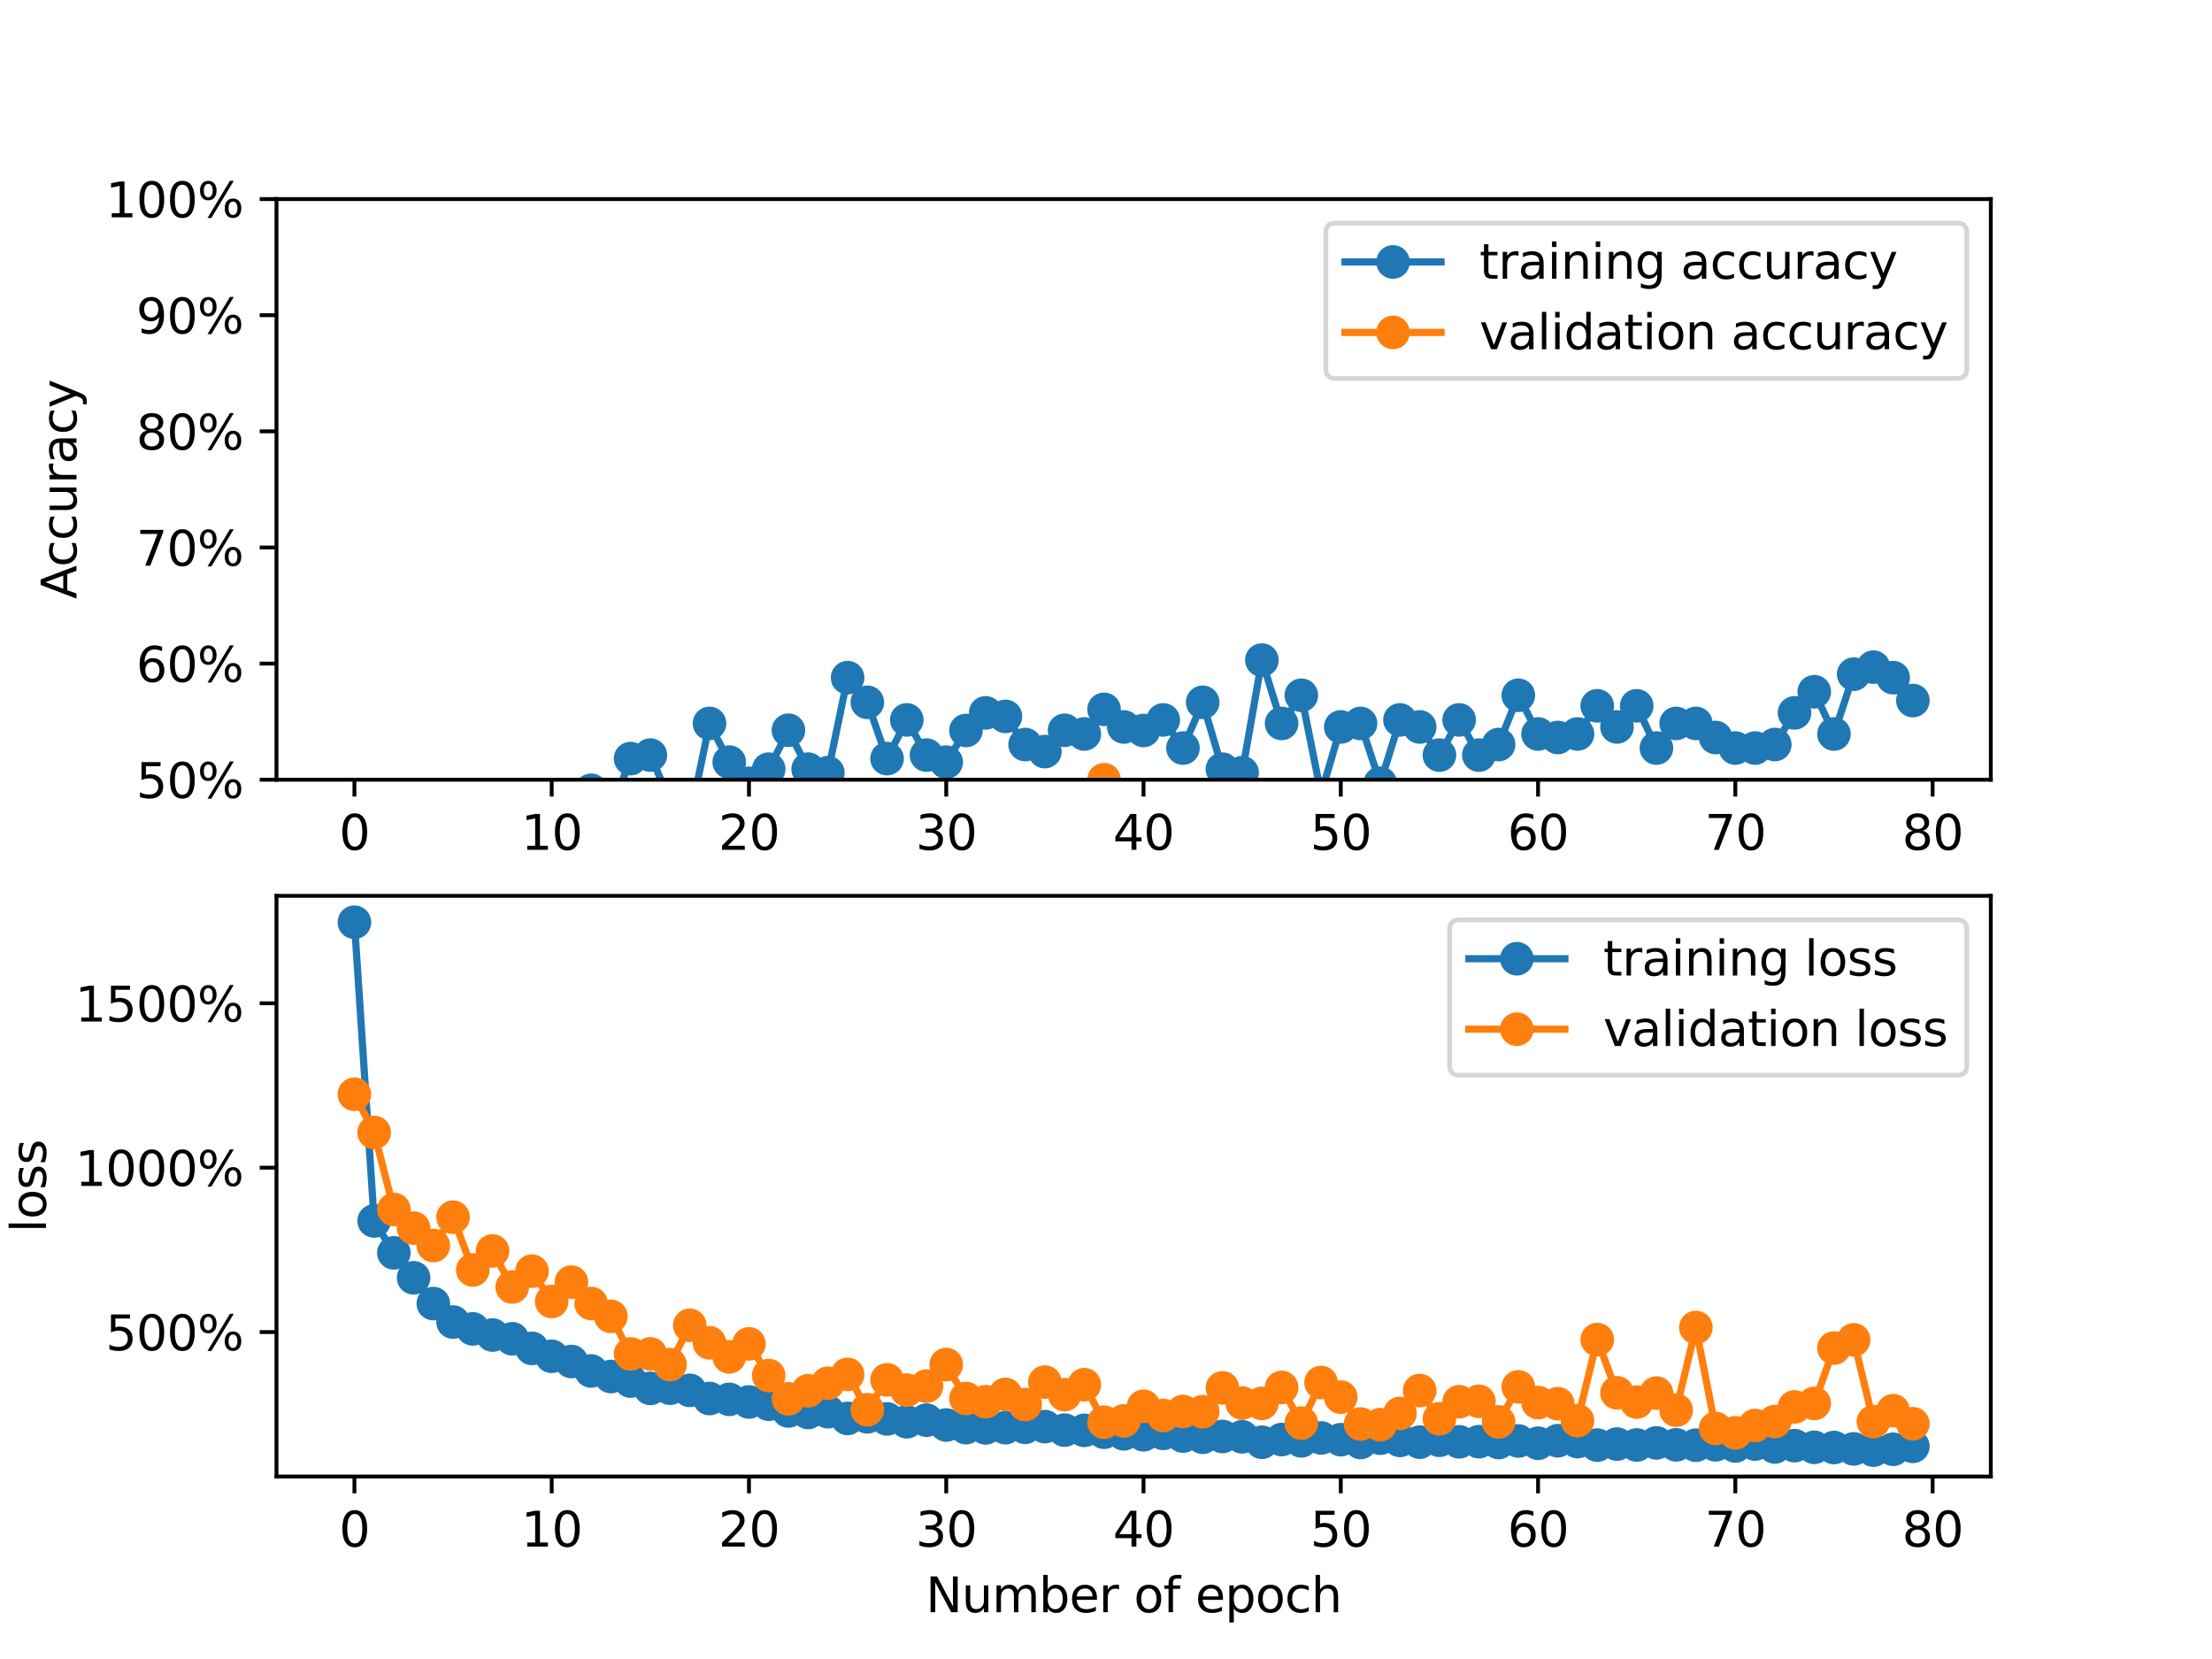 <?xml version="1.0" encoding="utf-8" standalone="no"?>
<!DOCTYPE svg PUBLIC "-//W3C//DTD SVG 1.1//EN"
  "http://www.w3.org/Graphics/SVG/1.1/DTD/svg11.dtd">
<svg xmlns:xlink="http://www.w3.org/1999/xlink" width="460.8pt" height="345.6pt" viewBox="0 0 460.8 345.6" xmlns="http://www.w3.org/2000/svg" version="1.1">
 <defs>
  <style type="text/css">*{stroke-linejoin: round; stroke-linecap: butt}</style>
 </defs>
 <g id="figure_1">
  <g id="patch_1">
   <path d="M 0 345.6 
L 460.8 345.6 
L 460.8 0 
L 0 0 
z
" style="fill: #ffffff"/>
  </g>
  <g id="axes_1">
   <g id="patch_2">
    <path d="M 57.6 162.432 
L 414.72 162.432 
L 414.72 41.472 
L 57.6 41.472 
z
" style="fill: #ffffff"/>
   </g>
   <g id="matplotlib.axis_1">
    <g id="xtick_1">
     <g id="line2d_1">
      <defs>
       <path id="m70a6cf17b9" d="M 0 0 
L 0 3.5 
" style="stroke: #000000; stroke-width: 0.8"/>
      </defs>
      <g>
       <use xlink:href="#m70a6cf17b9" x="73.833" y="162.432" style="stroke: #000000; stroke-width: 0.8"/>
      </g>
     </g>
     <g id="text_1">
      <!-- 0 -->
      <g transform="translate(70.651 177.03) scale(0.1 -0.1)">
       <defs>
        <path id="DejaVuSans-30" d="M 2034 4250 
Q 1547 4250 1301 3770 
Q 1056 3291 1056 2328 
Q 1056 1369 1301 889 
Q 1547 409 2034 409 
Q 2525 409 2770 889 
Q 3016 1369 3016 2328 
Q 3016 3291 2770 3770 
Q 2525 4250 2034 4250 
z
M 2034 4750 
Q 2819 4750 3233 4129 
Q 3647 3509 3647 2328 
Q 3647 1150 3233 529 
Q 2819 -91 2034 -91 
Q 1250 -91 836 529 
Q 422 1150 422 2328 
Q 422 3509 836 4129 
Q 1250 4750 2034 4750 
z
" transform="scale(0.016)"/>
       </defs>
       <use xlink:href="#DejaVuSans-30"/>
      </g>
     </g>
    </g>
    <g id="xtick_2">
     <g id="line2d_2">
      <g>
       <use xlink:href="#m70a6cf17b9" x="114.928" y="162.432" style="stroke: #000000; stroke-width: 0.8"/>
      </g>
     </g>
     <g id="text_2">
      <!-- 10 -->
      <g transform="translate(108.566 177.03) scale(0.1 -0.1)">
       <defs>
        <path id="DejaVuSans-31" d="M 794 531 
L 1825 531 
L 1825 4091 
L 703 3866 
L 703 4441 
L 1819 4666 
L 2450 4666 
L 2450 531 
L 3481 531 
L 3481 0 
L 794 0 
L 794 531 
z
" transform="scale(0.016)"/>
       </defs>
       <use xlink:href="#DejaVuSans-31"/>
       <use xlink:href="#DejaVuSans-30" x="63.623"/>
      </g>
     </g>
    </g>
    <g id="xtick_3">
     <g id="line2d_3">
      <g>
       <use xlink:href="#m70a6cf17b9" x="156.024" y="162.432" style="stroke: #000000; stroke-width: 0.8"/>
      </g>
     </g>
     <g id="text_3">
      <!-- 20 -->
      <g transform="translate(149.661 177.03) scale(0.1 -0.1)">
       <defs>
        <path id="DejaVuSans-32" d="M 1228 531 
L 3431 531 
L 3431 0 
L 469 0 
L 469 531 
Q 828 903 1448 1529 
Q 2069 2156 2228 2338 
Q 2531 2678 2651 2914 
Q 2772 3150 2772 3378 
Q 2772 3750 2511 3984 
Q 2250 4219 1831 4219 
Q 1534 4219 1204 4116 
Q 875 4013 500 3803 
L 500 4441 
Q 881 4594 1212 4672 
Q 1544 4750 1819 4750 
Q 2544 4750 2975 4387 
Q 3406 4025 3406 3419 
Q 3406 3131 3298 2873 
Q 3191 2616 2906 2266 
Q 2828 2175 2409 1742 
Q 1991 1309 1228 531 
z
" transform="scale(0.016)"/>
       </defs>
       <use xlink:href="#DejaVuSans-32"/>
       <use xlink:href="#DejaVuSans-30" x="63.623"/>
      </g>
     </g>
    </g>
    <g id="xtick_4">
     <g id="line2d_4">
      <g>
       <use xlink:href="#m70a6cf17b9" x="197.119" y="162.432" style="stroke: #000000; stroke-width: 0.8"/>
      </g>
     </g>
     <g id="text_4">
      <!-- 30 -->
      <g transform="translate(190.757 177.03) scale(0.1 -0.1)">
       <defs>
        <path id="DejaVuSans-33" d="M 2597 2516 
Q 3050 2419 3304 2112 
Q 3559 1806 3559 1356 
Q 3559 666 3084 287 
Q 2609 -91 1734 -91 
Q 1441 -91 1130 -33 
Q 819 25 488 141 
L 488 750 
Q 750 597 1062 519 
Q 1375 441 1716 441 
Q 2309 441 2620 675 
Q 2931 909 2931 1356 
Q 2931 1769 2642 2001 
Q 2353 2234 1838 2234 
L 1294 2234 
L 1294 2753 
L 1863 2753 
Q 2328 2753 2575 2939 
Q 2822 3125 2822 3475 
Q 2822 3834 2567 4026 
Q 2313 4219 1838 4219 
Q 1578 4219 1281 4162 
Q 984 4106 628 3988 
L 628 4550 
Q 988 4650 1302 4700 
Q 1616 4750 1894 4750 
Q 2613 4750 3031 4423 
Q 3450 4097 3450 3541 
Q 3450 3153 3228 2886 
Q 3006 2619 2597 2516 
z
" transform="scale(0.016)"/>
       </defs>
       <use xlink:href="#DejaVuSans-33"/>
       <use xlink:href="#DejaVuSans-30" x="63.623"/>
      </g>
     </g>
    </g>
    <g id="xtick_5">
     <g id="line2d_5">
      <g>
       <use xlink:href="#m70a6cf17b9" x="238.215" y="162.432" style="stroke: #000000; stroke-width: 0.8"/>
      </g>
     </g>
     <g id="text_5">
      <!-- 40 -->
      <g transform="translate(231.852 177.03) scale(0.1 -0.1)">
       <defs>
        <path id="DejaVuSans-34" d="M 2419 4116 
L 825 1625 
L 2419 1625 
L 2419 4116 
z
M 2253 4666 
L 3047 4666 
L 3047 1625 
L 3713 1625 
L 3713 1100 
L 3047 1100 
L 3047 0 
L 2419 0 
L 2419 1100 
L 313 1100 
L 313 1709 
L 2253 4666 
z
" transform="scale(0.016)"/>
       </defs>
       <use xlink:href="#DejaVuSans-34"/>
       <use xlink:href="#DejaVuSans-30" x="63.623"/>
      </g>
     </g>
    </g>
    <g id="xtick_6">
     <g id="line2d_6">
      <g>
       <use xlink:href="#m70a6cf17b9" x="279.31" y="162.432" style="stroke: #000000; stroke-width: 0.8"/>
      </g>
     </g>
     <g id="text_6">
      <!-- 50 -->
      <g transform="translate(272.948 177.03) scale(0.1 -0.1)">
       <defs>
        <path id="DejaVuSans-35" d="M 691 4666 
L 3169 4666 
L 3169 4134 
L 1269 4134 
L 1269 2991 
Q 1406 3038 1543 3061 
Q 1681 3084 1819 3084 
Q 2600 3084 3056 2656 
Q 3513 2228 3513 1497 
Q 3513 744 3044 326 
Q 2575 -91 1722 -91 
Q 1428 -91 1123 -41 
Q 819 9 494 109 
L 494 744 
Q 775 591 1075 516 
Q 1375 441 1709 441 
Q 2250 441 2565 725 
Q 2881 1009 2881 1497 
Q 2881 1984 2565 2268 
Q 2250 2553 1709 2553 
Q 1456 2553 1204 2497 
Q 953 2441 691 2322 
L 691 4666 
z
" transform="scale(0.016)"/>
       </defs>
       <use xlink:href="#DejaVuSans-35"/>
       <use xlink:href="#DejaVuSans-30" x="63.623"/>
      </g>
     </g>
    </g>
    <g id="xtick_7">
     <g id="line2d_7">
      <g>
       <use xlink:href="#m70a6cf17b9" x="320.406" y="162.432" style="stroke: #000000; stroke-width: 0.8"/>
      </g>
     </g>
     <g id="text_7">
      <!-- 60 -->
      <g transform="translate(314.043 177.03) scale(0.1 -0.1)">
       <defs>
        <path id="DejaVuSans-36" d="M 2113 2584 
Q 1688 2584 1439 2293 
Q 1191 2003 1191 1497 
Q 1191 994 1439 701 
Q 1688 409 2113 409 
Q 2538 409 2786 701 
Q 3034 994 3034 1497 
Q 3034 2003 2786 2293 
Q 2538 2584 2113 2584 
z
M 3366 4563 
L 3366 3988 
Q 3128 4100 2886 4159 
Q 2644 4219 2406 4219 
Q 1781 4219 1451 3797 
Q 1122 3375 1075 2522 
Q 1259 2794 1537 2939 
Q 1816 3084 2150 3084 
Q 2853 3084 3261 2657 
Q 3669 2231 3669 1497 
Q 3669 778 3244 343 
Q 2819 -91 2113 -91 
Q 1303 -91 875 529 
Q 447 1150 447 2328 
Q 447 3434 972 4092 
Q 1497 4750 2381 4750 
Q 2619 4750 2861 4703 
Q 3103 4656 3366 4563 
z
" transform="scale(0.016)"/>
       </defs>
       <use xlink:href="#DejaVuSans-36"/>
       <use xlink:href="#DejaVuSans-30" x="63.623"/>
      </g>
     </g>
    </g>
    <g id="xtick_8">
     <g id="line2d_8">
      <g>
       <use xlink:href="#m70a6cf17b9" x="361.501" y="162.432" style="stroke: #000000; stroke-width: 0.8"/>
      </g>
     </g>
     <g id="text_8">
      <!-- 70 -->
      <g transform="translate(355.139 177.03) scale(0.1 -0.1)">
       <defs>
        <path id="DejaVuSans-37" d="M 525 4666 
L 3525 4666 
L 3525 4397 
L 1831 0 
L 1172 0 
L 2766 4134 
L 525 4134 
L 525 4666 
z
" transform="scale(0.016)"/>
       </defs>
       <use xlink:href="#DejaVuSans-37"/>
       <use xlink:href="#DejaVuSans-30" x="63.623"/>
      </g>
     </g>
    </g>
    <g id="xtick_9">
     <g id="line2d_9">
      <g>
       <use xlink:href="#m70a6cf17b9" x="402.597" y="162.432" style="stroke: #000000; stroke-width: 0.8"/>
      </g>
     </g>
     <g id="text_9">
      <!-- 80 -->
      <g transform="translate(396.234 177.03) scale(0.1 -0.1)">
       <defs>
        <path id="DejaVuSans-38" d="M 2034 2216 
Q 1584 2216 1326 1975 
Q 1069 1734 1069 1313 
Q 1069 891 1326 650 
Q 1584 409 2034 409 
Q 2484 409 2743 651 
Q 3003 894 3003 1313 
Q 3003 1734 2745 1975 
Q 2488 2216 2034 2216 
z
M 1403 2484 
Q 997 2584 770 2862 
Q 544 3141 544 3541 
Q 544 4100 942 4425 
Q 1341 4750 2034 4750 
Q 2731 4750 3128 4425 
Q 3525 4100 3525 3541 
Q 3525 3141 3298 2862 
Q 3072 2584 2669 2484 
Q 3125 2378 3379 2068 
Q 3634 1759 3634 1313 
Q 3634 634 3220 271 
Q 2806 -91 2034 -91 
Q 1263 -91 848 271 
Q 434 634 434 1313 
Q 434 1759 690 2068 
Q 947 2378 1403 2484 
z
M 1172 3481 
Q 1172 3119 1398 2916 
Q 1625 2713 2034 2713 
Q 2441 2713 2670 2916 
Q 2900 3119 2900 3481 
Q 2900 3844 2670 4047 
Q 2441 4250 2034 4250 
Q 1625 4250 1398 4047 
Q 1172 3844 1172 3481 
z
" transform="scale(0.016)"/>
       </defs>
       <use xlink:href="#DejaVuSans-38"/>
       <use xlink:href="#DejaVuSans-30" x="63.623"/>
      </g>
     </g>
    </g>
   </g>
   <g id="matplotlib.axis_2">
    <g id="ytick_1">
     <g id="line2d_10">
      <defs>
       <path id="m13849c6cbb" d="M 0 0 
L -3.5 0 
" style="stroke: #000000; stroke-width: 0.8"/>
      </defs>
      <g>
       <use xlink:href="#m13849c6cbb" x="57.6" y="162.432" style="stroke: #000000; stroke-width: 0.8"/>
      </g>
     </g>
     <g id="text_10">
      <!-- 50% -->
      <g transform="translate(28.373 166.231) scale(0.1 -0.1)">
       <defs>
        <path id="DejaVuSans-25" d="M 4653 2053 
Q 4381 2053 4226 1822 
Q 4072 1591 4072 1178 
Q 4072 772 4226 539 
Q 4381 306 4653 306 
Q 4919 306 5073 539 
Q 5228 772 5228 1178 
Q 5228 1588 5073 1820 
Q 4919 2053 4653 2053 
z
M 4653 2450 
Q 5147 2450 5437 2106 
Q 5728 1763 5728 1178 
Q 5728 594 5436 251 
Q 5144 -91 4653 -91 
Q 4153 -91 3862 251 
Q 3572 594 3572 1178 
Q 3572 1766 3864 2108 
Q 4156 2450 4653 2450 
z
M 1428 4353 
Q 1159 4353 1004 4120 
Q 850 3888 850 3481 
Q 850 3069 1003 2837 
Q 1156 2606 1428 2606 
Q 1700 2606 1854 2837 
Q 2009 3069 2009 3481 
Q 2009 3884 1853 4118 
Q 1697 4353 1428 4353 
z
M 4250 4750 
L 4750 4750 
L 1831 -91 
L 1331 -91 
L 4250 4750 
z
M 1428 4750 
Q 1922 4750 2215 4408 
Q 2509 4066 2509 3481 
Q 2509 2891 2217 2550 
Q 1925 2209 1428 2209 
Q 931 2209 642 2551 
Q 353 2894 353 3481 
Q 353 4063 643 4406 
Q 934 4750 1428 4750 
z
" transform="scale(0.016)"/>
       </defs>
       <use xlink:href="#DejaVuSans-35"/>
       <use xlink:href="#DejaVuSans-30" x="63.623"/>
       <use xlink:href="#DejaVuSans-25" x="127.246"/>
      </g>
     </g>
    </g>
    <g id="ytick_2">
     <g id="line2d_11">
      <g>
       <use xlink:href="#m13849c6cbb" x="57.6" y="138.24" style="stroke: #000000; stroke-width: 0.8"/>
      </g>
     </g>
     <g id="text_11">
      <!-- 60% -->
      <g transform="translate(28.373 142.039) scale(0.1 -0.1)">
       <use xlink:href="#DejaVuSans-36"/>
       <use xlink:href="#DejaVuSans-30" x="63.623"/>
       <use xlink:href="#DejaVuSans-25" x="127.246"/>
      </g>
     </g>
    </g>
    <g id="ytick_3">
     <g id="line2d_12">
      <g>
       <use xlink:href="#m13849c6cbb" x="57.6" y="114.048" style="stroke: #000000; stroke-width: 0.8"/>
      </g>
     </g>
     <g id="text_12">
      <!-- 70% -->
      <g transform="translate(28.373 117.847) scale(0.1 -0.1)">
       <use xlink:href="#DejaVuSans-37"/>
       <use xlink:href="#DejaVuSans-30" x="63.623"/>
       <use xlink:href="#DejaVuSans-25" x="127.246"/>
      </g>
     </g>
    </g>
    <g id="ytick_4">
     <g id="line2d_13">
      <g>
       <use xlink:href="#m13849c6cbb" x="57.6" y="89.856" style="stroke: #000000; stroke-width: 0.8"/>
      </g>
     </g>
     <g id="text_13">
      <!-- 80% -->
      <g transform="translate(28.373 93.655) scale(0.1 -0.1)">
       <use xlink:href="#DejaVuSans-38"/>
       <use xlink:href="#DejaVuSans-30" x="63.623"/>
       <use xlink:href="#DejaVuSans-25" x="127.246"/>
      </g>
     </g>
    </g>
    <g id="ytick_5">
     <g id="line2d_14">
      <g>
       <use xlink:href="#m13849c6cbb" x="57.6" y="65.664" style="stroke: #000000; stroke-width: 0.8"/>
      </g>
     </g>
     <g id="text_14">
      <!-- 90% -->
      <g transform="translate(28.373 69.463) scale(0.1 -0.1)">
       <defs>
        <path id="DejaVuSans-39" d="M 703 97 
L 703 672 
Q 941 559 1184 500 
Q 1428 441 1663 441 
Q 2288 441 2617 861 
Q 2947 1281 2994 2138 
Q 2813 1869 2534 1725 
Q 2256 1581 1919 1581 
Q 1219 1581 811 2004 
Q 403 2428 403 3163 
Q 403 3881 828 4315 
Q 1253 4750 1959 4750 
Q 2769 4750 3195 4129 
Q 3622 3509 3622 2328 
Q 3622 1225 3098 567 
Q 2575 -91 1691 -91 
Q 1453 -91 1209 -44 
Q 966 3 703 97 
z
M 1959 2075 
Q 2384 2075 2632 2365 
Q 2881 2656 2881 3163 
Q 2881 3666 2632 3958 
Q 2384 4250 1959 4250 
Q 1534 4250 1286 3958 
Q 1038 3666 1038 3163 
Q 1038 2656 1286 2365 
Q 1534 2075 1959 2075 
z
" transform="scale(0.016)"/>
       </defs>
       <use xlink:href="#DejaVuSans-39"/>
       <use xlink:href="#DejaVuSans-30" x="63.623"/>
       <use xlink:href="#DejaVuSans-25" x="127.246"/>
      </g>
     </g>
    </g>
    <g id="ytick_6">
     <g id="line2d_15">
      <g>
       <use xlink:href="#m13849c6cbb" x="57.6" y="41.472" style="stroke: #000000; stroke-width: 0.8"/>
      </g>
     </g>
     <g id="text_15">
      <!-- 100% -->
      <g transform="translate(22.011 45.271) scale(0.1 -0.1)">
       <use xlink:href="#DejaVuSans-31"/>
       <use xlink:href="#DejaVuSans-30" x="63.623"/>
       <use xlink:href="#DejaVuSans-30" x="127.246"/>
       <use xlink:href="#DejaVuSans-25" x="190.869"/>
      </g>
     </g>
    </g>
    <g id="text_16">
     <!-- Accuracy -->
     <g transform="translate(15.931 124.78) rotate(-90) scale(0.1 -0.1)">
      <defs>
       <path id="DejaVuSans-41" d="M 2188 4044 
L 1331 1722 
L 3047 1722 
L 2188 4044 
z
M 1831 4666 
L 2547 4666 
L 4325 0 
L 3669 0 
L 3244 1197 
L 1141 1197 
L 716 0 
L 50 0 
L 1831 4666 
z
" transform="scale(0.016)"/>
       <path id="DejaVuSans-63" d="M 3122 3366 
L 3122 2828 
Q 2878 2963 2633 3030 
Q 2388 3097 2138 3097 
Q 1578 3097 1268 2742 
Q 959 2388 959 1747 
Q 959 1106 1268 751 
Q 1578 397 2138 397 
Q 2388 397 2633 464 
Q 2878 531 3122 666 
L 3122 134 
Q 2881 22 2623 -34 
Q 2366 -91 2075 -91 
Q 1284 -91 818 406 
Q 353 903 353 1747 
Q 353 2603 823 3093 
Q 1294 3584 2113 3584 
Q 2378 3584 2631 3529 
Q 2884 3475 3122 3366 
z
" transform="scale(0.016)"/>
       <path id="DejaVuSans-75" d="M 544 1381 
L 544 3500 
L 1119 3500 
L 1119 1403 
Q 1119 906 1312 657 
Q 1506 409 1894 409 
Q 2359 409 2629 706 
Q 2900 1003 2900 1516 
L 2900 3500 
L 3475 3500 
L 3475 0 
L 2900 0 
L 2900 538 
Q 2691 219 2414 64 
Q 2138 -91 1772 -91 
Q 1169 -91 856 284 
Q 544 659 544 1381 
z
M 1991 3584 
L 1991 3584 
z
" transform="scale(0.016)"/>
       <path id="DejaVuSans-72" d="M 2631 2963 
Q 2534 3019 2420 3045 
Q 2306 3072 2169 3072 
Q 1681 3072 1420 2755 
Q 1159 2438 1159 1844 
L 1159 0 
L 581 0 
L 581 3500 
L 1159 3500 
L 1159 2956 
Q 1341 3275 1631 3429 
Q 1922 3584 2338 3584 
Q 2397 3584 2469 3576 
Q 2541 3569 2628 3553 
L 2631 2963 
z
" transform="scale(0.016)"/>
       <path id="DejaVuSans-61" d="M 2194 1759 
Q 1497 1759 1228 1600 
Q 959 1441 959 1056 
Q 959 750 1161 570 
Q 1363 391 1709 391 
Q 2188 391 2477 730 
Q 2766 1069 2766 1631 
L 2766 1759 
L 2194 1759 
z
M 3341 1997 
L 3341 0 
L 2766 0 
L 2766 531 
Q 2569 213 2275 61 
Q 1981 -91 1556 -91 
Q 1019 -91 701 211 
Q 384 513 384 1019 
Q 384 1609 779 1909 
Q 1175 2209 1959 2209 
L 2766 2209 
L 2766 2266 
Q 2766 2663 2505 2880 
Q 2244 3097 1772 3097 
Q 1472 3097 1187 3025 
Q 903 2953 641 2809 
L 641 3341 
Q 956 3463 1253 3523 
Q 1550 3584 1831 3584 
Q 2591 3584 2966 3190 
Q 3341 2797 3341 1997 
z
" transform="scale(0.016)"/>
       <path id="DejaVuSans-79" d="M 2059 -325 
Q 1816 -950 1584 -1140 
Q 1353 -1331 966 -1331 
L 506 -1331 
L 506 -850 
L 844 -850 
Q 1081 -850 1212 -737 
Q 1344 -625 1503 -206 
L 1606 56 
L 191 3500 
L 800 3500 
L 1894 763 
L 2988 3500 
L 3597 3500 
L 2059 -325 
z
" transform="scale(0.016)"/>
      </defs>
      <use xlink:href="#DejaVuSans-41"/>
      <use xlink:href="#DejaVuSans-63" x="66.658"/>
      <use xlink:href="#DejaVuSans-63" x="121.639"/>
      <use xlink:href="#DejaVuSans-75" x="176.619"/>
      <use xlink:href="#DejaVuSans-72" x="239.998"/>
      <use xlink:href="#DejaVuSans-61" x="281.111"/>
      <use xlink:href="#DejaVuSans-63" x="342.391"/>
      <use xlink:href="#DejaVuSans-79" x="397.371"/>
     </g>
    </g>
   </g>
   <g id="line2d_16">
    <path d="M 73.833 202.752 
L 77.942 188.548 
L 82.052 188.09 
L 86.161 185.891 
L 90.271 175.628 
L 94.38 170.496 
L 98.49 171.229 
L 102.6 166.097 
L 106.709 184.425 
L 110.819 196.154 
L 114.928 166.831 
L 119.038 169.03 
L 123.147 164.631 
L 127.257 169.03 
L 131.366 158.033 
L 135.476 157.3 
L 139.586 166.831 
L 143.695 170.496 
L 147.805 150.703 
L 151.914 158.767 
L 156.024 163.165 
L 160.133 160.233 
L 164.243 152.123 
L 168.352 160.233 
L 172.462 160.966 
L 176.572 141.172 
L 180.681 146.304 
L 184.791 158.033 
L 188.9 149.969 
L 193.01 157.3 
L 197.119 158.767 
L 201.229 152.169 
L 205.338 148.503 
L 209.448 149.236 
L 213.557 155.101 
L 217.667 156.567 
L 221.777 152.123 
L 225.886 152.902 
L 229.996 147.77 
L 234.105 151.436 
L 238.215 152.169 
L 242.324 149.969 
L 246.434 155.834 
L 250.543 146.304 
L 254.653 160.233 
L 258.763 160.966 
L 262.872 137.507 
L 266.982 150.703 
L 271.091 144.838 
L 275.201 165.364 
L 279.31 151.436 
L 283.42 150.703 
L 287.529 163.165 
L 291.639 149.969 
L 295.748 151.436 
L 299.858 157.3 
L 303.968 149.969 
L 308.077 157.3 
L 312.187 155.101 
L 316.296 144.838 
L 320.406 152.902 
L 324.515 153.635 
L 328.625 152.902 
L 332.734 147.037 
L 336.844 151.436 
L 340.954 147.037 
L 345.063 155.834 
L 349.173 150.703 
L 353.282 150.703 
L 357.392 153.635 
L 361.501 155.834 
L 365.611 155.834 
L 369.72 155.101 
L 373.83 148.503 
L 377.94 144.105 
L 382.049 152.902 
L 386.159 140.439 
L 390.268 138.973 
L 394.378 141.172 
L 398.487 145.937 
" clip-path="url(#p2fca211cae)" style="fill: none; stroke: #1f77b4; stroke-width: 1.5; stroke-linecap: square"/>
    <defs>
     <path id="m6be3de80f5" d="M 0 3 
C 0.796 3 1.559 2.684 2.121 2.121 
C 2.684 1.559 3 0.796 3 0 
C 3 -0.796 2.684 -1.559 2.121 -2.121 
C 1.559 -2.684 0.796 -3 0 -3 
C -0.796 -3 -1.559 -2.684 -2.121 -2.121 
C -2.684 -1.559 -3 -0.796 -3 0 
C -3 0.796 -2.684 1.559 -2.121 2.121 
C -1.559 2.684 -0.796 3 0 3 
z
" style="stroke: #1f77b4"/>
    </defs>
    <g clip-path="url(#p2fca211cae)">
     <use xlink:href="#m6be3de80f5" x="73.833" y="202.752" style="fill: #1f77b4; stroke: #1f77b4"/>
     <use xlink:href="#m6be3de80f5" x="77.942" y="188.548" style="fill: #1f77b4; stroke: #1f77b4"/>
     <use xlink:href="#m6be3de80f5" x="82.052" y="188.09" style="fill: #1f77b4; stroke: #1f77b4"/>
     <use xlink:href="#m6be3de80f5" x="86.161" y="185.891" style="fill: #1f77b4; stroke: #1f77b4"/>
     <use xlink:href="#m6be3de80f5" x="90.271" y="175.628" style="fill: #1f77b4; stroke: #1f77b4"/>
     <use xlink:href="#m6be3de80f5" x="94.38" y="170.496" style="fill: #1f77b4; stroke: #1f77b4"/>
     <use xlink:href="#m6be3de80f5" x="98.49" y="171.229" style="fill: #1f77b4; stroke: #1f77b4"/>
     <use xlink:href="#m6be3de80f5" x="102.6" y="166.097" style="fill: #1f77b4; stroke: #1f77b4"/>
     <use xlink:href="#m6be3de80f5" x="106.709" y="184.425" style="fill: #1f77b4; stroke: #1f77b4"/>
     <use xlink:href="#m6be3de80f5" x="110.819" y="196.154" style="fill: #1f77b4; stroke: #1f77b4"/>
     <use xlink:href="#m6be3de80f5" x="114.928" y="166.831" style="fill: #1f77b4; stroke: #1f77b4"/>
     <use xlink:href="#m6be3de80f5" x="119.038" y="169.03" style="fill: #1f77b4; stroke: #1f77b4"/>
     <use xlink:href="#m6be3de80f5" x="123.147" y="164.631" style="fill: #1f77b4; stroke: #1f77b4"/>
     <use xlink:href="#m6be3de80f5" x="127.257" y="169.03" style="fill: #1f77b4; stroke: #1f77b4"/>
     <use xlink:href="#m6be3de80f5" x="131.366" y="158.033" style="fill: #1f77b4; stroke: #1f77b4"/>
     <use xlink:href="#m6be3de80f5" x="135.476" y="157.3" style="fill: #1f77b4; stroke: #1f77b4"/>
     <use xlink:href="#m6be3de80f5" x="139.586" y="166.831" style="fill: #1f77b4; stroke: #1f77b4"/>
     <use xlink:href="#m6be3de80f5" x="143.695" y="170.496" style="fill: #1f77b4; stroke: #1f77b4"/>
     <use xlink:href="#m6be3de80f5" x="147.805" y="150.703" style="fill: #1f77b4; stroke: #1f77b4"/>
     <use xlink:href="#m6be3de80f5" x="151.914" y="158.767" style="fill: #1f77b4; stroke: #1f77b4"/>
     <use xlink:href="#m6be3de80f5" x="156.024" y="163.165" style="fill: #1f77b4; stroke: #1f77b4"/>
     <use xlink:href="#m6be3de80f5" x="160.133" y="160.233" style="fill: #1f77b4; stroke: #1f77b4"/>
     <use xlink:href="#m6be3de80f5" x="164.243" y="152.123" style="fill: #1f77b4; stroke: #1f77b4"/>
     <use xlink:href="#m6be3de80f5" x="168.352" y="160.233" style="fill: #1f77b4; stroke: #1f77b4"/>
     <use xlink:href="#m6be3de80f5" x="172.462" y="160.966" style="fill: #1f77b4; stroke: #1f77b4"/>
     <use xlink:href="#m6be3de80f5" x="176.572" y="141.172" style="fill: #1f77b4; stroke: #1f77b4"/>
     <use xlink:href="#m6be3de80f5" x="180.681" y="146.304" style="fill: #1f77b4; stroke: #1f77b4"/>
     <use xlink:href="#m6be3de80f5" x="184.791" y="158.033" style="fill: #1f77b4; stroke: #1f77b4"/>
     <use xlink:href="#m6be3de80f5" x="188.9" y="149.969" style="fill: #1f77b4; stroke: #1f77b4"/>
     <use xlink:href="#m6be3de80f5" x="193.01" y="157.3" style="fill: #1f77b4; stroke: #1f77b4"/>
     <use xlink:href="#m6be3de80f5" x="197.119" y="158.767" style="fill: #1f77b4; stroke: #1f77b4"/>
     <use xlink:href="#m6be3de80f5" x="201.229" y="152.169" style="fill: #1f77b4; stroke: #1f77b4"/>
     <use xlink:href="#m6be3de80f5" x="205.338" y="148.503" style="fill: #1f77b4; stroke: #1f77b4"/>
     <use xlink:href="#m6be3de80f5" x="209.448" y="149.236" style="fill: #1f77b4; stroke: #1f77b4"/>
     <use xlink:href="#m6be3de80f5" x="213.557" y="155.101" style="fill: #1f77b4; stroke: #1f77b4"/>
     <use xlink:href="#m6be3de80f5" x="217.667" y="156.567" style="fill: #1f77b4; stroke: #1f77b4"/>
     <use xlink:href="#m6be3de80f5" x="221.777" y="152.123" style="fill: #1f77b4; stroke: #1f77b4"/>
     <use xlink:href="#m6be3de80f5" x="225.886" y="152.902" style="fill: #1f77b4; stroke: #1f77b4"/>
     <use xlink:href="#m6be3de80f5" x="229.996" y="147.77" style="fill: #1f77b4; stroke: #1f77b4"/>
     <use xlink:href="#m6be3de80f5" x="234.105" y="151.436" style="fill: #1f77b4; stroke: #1f77b4"/>
     <use xlink:href="#m6be3de80f5" x="238.215" y="152.169" style="fill: #1f77b4; stroke: #1f77b4"/>
     <use xlink:href="#m6be3de80f5" x="242.324" y="149.969" style="fill: #1f77b4; stroke: #1f77b4"/>
     <use xlink:href="#m6be3de80f5" x="246.434" y="155.834" style="fill: #1f77b4; stroke: #1f77b4"/>
     <use xlink:href="#m6be3de80f5" x="250.543" y="146.304" style="fill: #1f77b4; stroke: #1f77b4"/>
     <use xlink:href="#m6be3de80f5" x="254.653" y="160.233" style="fill: #1f77b4; stroke: #1f77b4"/>
     <use xlink:href="#m6be3de80f5" x="258.763" y="160.966" style="fill: #1f77b4; stroke: #1f77b4"/>
     <use xlink:href="#m6be3de80f5" x="262.872" y="137.507" style="fill: #1f77b4; stroke: #1f77b4"/>
     <use xlink:href="#m6be3de80f5" x="266.982" y="150.703" style="fill: #1f77b4; stroke: #1f77b4"/>
     <use xlink:href="#m6be3de80f5" x="271.091" y="144.838" style="fill: #1f77b4; stroke: #1f77b4"/>
     <use xlink:href="#m6be3de80f5" x="275.201" y="165.364" style="fill: #1f77b4; stroke: #1f77b4"/>
     <use xlink:href="#m6be3de80f5" x="279.31" y="151.436" style="fill: #1f77b4; stroke: #1f77b4"/>
     <use xlink:href="#m6be3de80f5" x="283.42" y="150.703" style="fill: #1f77b4; stroke: #1f77b4"/>
     <use xlink:href="#m6be3de80f5" x="287.529" y="163.165" style="fill: #1f77b4; stroke: #1f77b4"/>
     <use xlink:href="#m6be3de80f5" x="291.639" y="149.969" style="fill: #1f77b4; stroke: #1f77b4"/>
     <use xlink:href="#m6be3de80f5" x="295.748" y="151.436" style="fill: #1f77b4; stroke: #1f77b4"/>
     <use xlink:href="#m6be3de80f5" x="299.858" y="157.3" style="fill: #1f77b4; stroke: #1f77b4"/>
     <use xlink:href="#m6be3de80f5" x="303.968" y="149.969" style="fill: #1f77b4; stroke: #1f77b4"/>
     <use xlink:href="#m6be3de80f5" x="308.077" y="157.3" style="fill: #1f77b4; stroke: #1f77b4"/>
     <use xlink:href="#m6be3de80f5" x="312.187" y="155.101" style="fill: #1f77b4; stroke: #1f77b4"/>
     <use xlink:href="#m6be3de80f5" x="316.296" y="144.838" style="fill: #1f77b4; stroke: #1f77b4"/>
     <use xlink:href="#m6be3de80f5" x="320.406" y="152.902" style="fill: #1f77b4; stroke: #1f77b4"/>
     <use xlink:href="#m6be3de80f5" x="324.515" y="153.635" style="fill: #1f77b4; stroke: #1f77b4"/>
     <use xlink:href="#m6be3de80f5" x="328.625" y="152.902" style="fill: #1f77b4; stroke: #1f77b4"/>
     <use xlink:href="#m6be3de80f5" x="332.734" y="147.037" style="fill: #1f77b4; stroke: #1f77b4"/>
     <use xlink:href="#m6be3de80f5" x="336.844" y="151.436" style="fill: #1f77b4; stroke: #1f77b4"/>
     <use xlink:href="#m6be3de80f5" x="340.954" y="147.037" style="fill: #1f77b4; stroke: #1f77b4"/>
     <use xlink:href="#m6be3de80f5" x="345.063" y="155.834" style="fill: #1f77b4; stroke: #1f77b4"/>
     <use xlink:href="#m6be3de80f5" x="349.173" y="150.703" style="fill: #1f77b4; stroke: #1f77b4"/>
     <use xlink:href="#m6be3de80f5" x="353.282" y="150.703" style="fill: #1f77b4; stroke: #1f77b4"/>
     <use xlink:href="#m6be3de80f5" x="357.392" y="153.635" style="fill: #1f77b4; stroke: #1f77b4"/>
     <use xlink:href="#m6be3de80f5" x="361.501" y="155.834" style="fill: #1f77b4; stroke: #1f77b4"/>
     <use xlink:href="#m6be3de80f5" x="365.611" y="155.834" style="fill: #1f77b4; stroke: #1f77b4"/>
     <use xlink:href="#m6be3de80f5" x="369.72" y="155.101" style="fill: #1f77b4; stroke: #1f77b4"/>
     <use xlink:href="#m6be3de80f5" x="373.83" y="148.503" style="fill: #1f77b4; stroke: #1f77b4"/>
     <use xlink:href="#m6be3de80f5" x="377.94" y="144.105" style="fill: #1f77b4; stroke: #1f77b4"/>
     <use xlink:href="#m6be3de80f5" x="382.049" y="152.902" style="fill: #1f77b4; stroke: #1f77b4"/>
     <use xlink:href="#m6be3de80f5" x="386.159" y="140.439" style="fill: #1f77b4; stroke: #1f77b4"/>
     <use xlink:href="#m6be3de80f5" x="390.268" y="138.973" style="fill: #1f77b4; stroke: #1f77b4"/>
     <use xlink:href="#m6be3de80f5" x="394.378" y="141.172" style="fill: #1f77b4; stroke: #1f77b4"/>
     <use xlink:href="#m6be3de80f5" x="398.487" y="145.937" style="fill: #1f77b4; stroke: #1f77b4"/>
    </g>
   </g>
   <g id="line2d_17">
    <path d="M 73.833 230.472 
L 77.942 205.272 
L 82.052 202.752 
L 86.161 205.272 
L 90.271 187.632 
L 94.38 260.712 
L 98.49 230.472 
L 102.6 230.472 
L 106.709 215.352 
L 110.819 253.152 
L 114.928 240.552 
L 119.038 230.472 
L 123.147 278.352 
L 127.257 230.472 
L 131.366 215.352 
L 135.476 217.872 
L 139.586 197.712 
L 143.695 280.872 
L 147.805 255.672 
L 151.914 248.112 
L 156.024 222.912 
L 160.133 230.472 
L 164.243 187.632 
L 168.352 192.672 
L 172.462 222.912 
L 176.572 225.432 
L 180.681 177.552 
L 184.791 227.952 
L 188.9 182.592 
L 193.01 225.432 
L 197.119 225.432 
L 201.229 202.752 
L 205.338 220.392 
L 209.448 217.872 
L 213.557 195.192 
L 217.667 215.352 
L 221.777 200.232 
L 225.886 202.752 
L 229.996 162.432 
L 234.105 187.632 
L 238.215 182.592 
L 242.324 192.672 
L 246.434 207.792 
L 250.543 200.232 
L 254.653 253.152 
L 258.763 212.832 
L 262.872 222.912 
L 266.982 217.872 
L 271.091 195.192 
L 275.201 200.232 
L 279.31 167.472 
L 283.42 182.592 
L 287.529 177.552 
L 291.639 220.392 
L 295.748 243.072 
L 299.858 222.912 
L 303.968 230.472 
L 308.077 207.792 
L 312.187 195.192 
L 316.296 192.672 
L 320.406 192.672 
L 324.515 207.792 
L 328.625 200.232 
L 332.734 227.952 
L 336.844 190.152 
L 340.954 202.752 
L 345.063 225.432 
L 349.173 202.752 
L 353.282 205.272 
L 357.392 187.632 
L 361.501 182.592 
L 365.611 192.672 
L 369.72 175.032 
L 373.83 190.152 
L 377.94 207.792 
L 382.049 220.392 
L 386.159 220.392 
L 390.268 220.392 
L 394.378 222.912 
L 398.487 200.232 
" clip-path="url(#p2fca211cae)" style="fill: none; stroke: #ff7f0e; stroke-width: 1.5; stroke-linecap: square"/>
    <defs>
     <path id="m5eb78fb856" d="M 0 3 
C 0.796 3 1.559 2.684 2.121 2.121 
C 2.684 1.559 3 0.796 3 0 
C 3 -0.796 2.684 -1.559 2.121 -2.121 
C 1.559 -2.684 0.796 -3 0 -3 
C -0.796 -3 -1.559 -2.684 -2.121 -2.121 
C -2.684 -1.559 -3 -0.796 -3 0 
C -3 0.796 -2.684 1.559 -2.121 2.121 
C -1.559 2.684 -0.796 3 0 3 
z
" style="stroke: #ff7f0e"/>
    </defs>
    <g clip-path="url(#p2fca211cae)">
     <use xlink:href="#m5eb78fb856" x="73.833" y="230.472" style="fill: #ff7f0e; stroke: #ff7f0e"/>
     <use xlink:href="#m5eb78fb856" x="77.942" y="205.272" style="fill: #ff7f0e; stroke: #ff7f0e"/>
     <use xlink:href="#m5eb78fb856" x="82.052" y="202.752" style="fill: #ff7f0e; stroke: #ff7f0e"/>
     <use xlink:href="#m5eb78fb856" x="86.161" y="205.272" style="fill: #ff7f0e; stroke: #ff7f0e"/>
     <use xlink:href="#m5eb78fb856" x="90.271" y="187.632" style="fill: #ff7f0e; stroke: #ff7f0e"/>
     <use xlink:href="#m5eb78fb856" x="94.38" y="260.712" style="fill: #ff7f0e; stroke: #ff7f0e"/>
     <use xlink:href="#m5eb78fb856" x="98.49" y="230.472" style="fill: #ff7f0e; stroke: #ff7f0e"/>
     <use xlink:href="#m5eb78fb856" x="102.6" y="230.472" style="fill: #ff7f0e; stroke: #ff7f0e"/>
     <use xlink:href="#m5eb78fb856" x="106.709" y="215.352" style="fill: #ff7f0e; stroke: #ff7f0e"/>
     <use xlink:href="#m5eb78fb856" x="110.819" y="253.152" style="fill: #ff7f0e; stroke: #ff7f0e"/>
     <use xlink:href="#m5eb78fb856" x="114.928" y="240.552" style="fill: #ff7f0e; stroke: #ff7f0e"/>
     <use xlink:href="#m5eb78fb856" x="119.038" y="230.472" style="fill: #ff7f0e; stroke: #ff7f0e"/>
     <use xlink:href="#m5eb78fb856" x="123.147" y="278.352" style="fill: #ff7f0e; stroke: #ff7f0e"/>
     <use xlink:href="#m5eb78fb856" x="127.257" y="230.472" style="fill: #ff7f0e; stroke: #ff7f0e"/>
     <use xlink:href="#m5eb78fb856" x="131.366" y="215.352" style="fill: #ff7f0e; stroke: #ff7f0e"/>
     <use xlink:href="#m5eb78fb856" x="135.476" y="217.872" style="fill: #ff7f0e; stroke: #ff7f0e"/>
     <use xlink:href="#m5eb78fb856" x="139.586" y="197.712" style="fill: #ff7f0e; stroke: #ff7f0e"/>
     <use xlink:href="#m5eb78fb856" x="143.695" y="280.872" style="fill: #ff7f0e; stroke: #ff7f0e"/>
     <use xlink:href="#m5eb78fb856" x="147.805" y="255.672" style="fill: #ff7f0e; stroke: #ff7f0e"/>
     <use xlink:href="#m5eb78fb856" x="151.914" y="248.112" style="fill: #ff7f0e; stroke: #ff7f0e"/>
     <use xlink:href="#m5eb78fb856" x="156.024" y="222.912" style="fill: #ff7f0e; stroke: #ff7f0e"/>
     <use xlink:href="#m5eb78fb856" x="160.133" y="230.472" style="fill: #ff7f0e; stroke: #ff7f0e"/>
     <use xlink:href="#m5eb78fb856" x="164.243" y="187.632" style="fill: #ff7f0e; stroke: #ff7f0e"/>
     <use xlink:href="#m5eb78fb856" x="168.352" y="192.672" style="fill: #ff7f0e; stroke: #ff7f0e"/>
     <use xlink:href="#m5eb78fb856" x="172.462" y="222.912" style="fill: #ff7f0e; stroke: #ff7f0e"/>
     <use xlink:href="#m5eb78fb856" x="176.572" y="225.432" style="fill: #ff7f0e; stroke: #ff7f0e"/>
     <use xlink:href="#m5eb78fb856" x="180.681" y="177.552" style="fill: #ff7f0e; stroke: #ff7f0e"/>
     <use xlink:href="#m5eb78fb856" x="184.791" y="227.952" style="fill: #ff7f0e; stroke: #ff7f0e"/>
     <use xlink:href="#m5eb78fb856" x="188.9" y="182.592" style="fill: #ff7f0e; stroke: #ff7f0e"/>
     <use xlink:href="#m5eb78fb856" x="193.01" y="225.432" style="fill: #ff7f0e; stroke: #ff7f0e"/>
     <use xlink:href="#m5eb78fb856" x="197.119" y="225.432" style="fill: #ff7f0e; stroke: #ff7f0e"/>
     <use xlink:href="#m5eb78fb856" x="201.229" y="202.752" style="fill: #ff7f0e; stroke: #ff7f0e"/>
     <use xlink:href="#m5eb78fb856" x="205.338" y="220.392" style="fill: #ff7f0e; stroke: #ff7f0e"/>
     <use xlink:href="#m5eb78fb856" x="209.448" y="217.872" style="fill: #ff7f0e; stroke: #ff7f0e"/>
     <use xlink:href="#m5eb78fb856" x="213.557" y="195.192" style="fill: #ff7f0e; stroke: #ff7f0e"/>
     <use xlink:href="#m5eb78fb856" x="217.667" y="215.352" style="fill: #ff7f0e; stroke: #ff7f0e"/>
     <use xlink:href="#m5eb78fb856" x="221.777" y="200.232" style="fill: #ff7f0e; stroke: #ff7f0e"/>
     <use xlink:href="#m5eb78fb856" x="225.886" y="202.752" style="fill: #ff7f0e; stroke: #ff7f0e"/>
     <use xlink:href="#m5eb78fb856" x="229.996" y="162.432" style="fill: #ff7f0e; stroke: #ff7f0e"/>
     <use xlink:href="#m5eb78fb856" x="234.105" y="187.632" style="fill: #ff7f0e; stroke: #ff7f0e"/>
     <use xlink:href="#m5eb78fb856" x="238.215" y="182.592" style="fill: #ff7f0e; stroke: #ff7f0e"/>
     <use xlink:href="#m5eb78fb856" x="242.324" y="192.672" style="fill: #ff7f0e; stroke: #ff7f0e"/>
     <use xlink:href="#m5eb78fb856" x="246.434" y="207.792" style="fill: #ff7f0e; stroke: #ff7f0e"/>
     <use xlink:href="#m5eb78fb856" x="250.543" y="200.232" style="fill: #ff7f0e; stroke: #ff7f0e"/>
     <use xlink:href="#m5eb78fb856" x="254.653" y="253.152" style="fill: #ff7f0e; stroke: #ff7f0e"/>
     <use xlink:href="#m5eb78fb856" x="258.763" y="212.832" style="fill: #ff7f0e; stroke: #ff7f0e"/>
     <use xlink:href="#m5eb78fb856" x="262.872" y="222.912" style="fill: #ff7f0e; stroke: #ff7f0e"/>
     <use xlink:href="#m5eb78fb856" x="266.982" y="217.872" style="fill: #ff7f0e; stroke: #ff7f0e"/>
     <use xlink:href="#m5eb78fb856" x="271.091" y="195.192" style="fill: #ff7f0e; stroke: #ff7f0e"/>
     <use xlink:href="#m5eb78fb856" x="275.201" y="200.232" style="fill: #ff7f0e; stroke: #ff7f0e"/>
     <use xlink:href="#m5eb78fb856" x="279.31" y="167.472" style="fill: #ff7f0e; stroke: #ff7f0e"/>
     <use xlink:href="#m5eb78fb856" x="283.42" y="182.592" style="fill: #ff7f0e; stroke: #ff7f0e"/>
     <use xlink:href="#m5eb78fb856" x="287.529" y="177.552" style="fill: #ff7f0e; stroke: #ff7f0e"/>
     <use xlink:href="#m5eb78fb856" x="291.639" y="220.392" style="fill: #ff7f0e; stroke: #ff7f0e"/>
     <use xlink:href="#m5eb78fb856" x="295.748" y="243.072" style="fill: #ff7f0e; stroke: #ff7f0e"/>
     <use xlink:href="#m5eb78fb856" x="299.858" y="222.912" style="fill: #ff7f0e; stroke: #ff7f0e"/>
     <use xlink:href="#m5eb78fb856" x="303.968" y="230.472" style="fill: #ff7f0e; stroke: #ff7f0e"/>
     <use xlink:href="#m5eb78fb856" x="308.077" y="207.792" style="fill: #ff7f0e; stroke: #ff7f0e"/>
     <use xlink:href="#m5eb78fb856" x="312.187" y="195.192" style="fill: #ff7f0e; stroke: #ff7f0e"/>
     <use xlink:href="#m5eb78fb856" x="316.296" y="192.672" style="fill: #ff7f0e; stroke: #ff7f0e"/>
     <use xlink:href="#m5eb78fb856" x="320.406" y="192.672" style="fill: #ff7f0e; stroke: #ff7f0e"/>
     <use xlink:href="#m5eb78fb856" x="324.515" y="207.792" style="fill: #ff7f0e; stroke: #ff7f0e"/>
     <use xlink:href="#m5eb78fb856" x="328.625" y="200.232" style="fill: #ff7f0e; stroke: #ff7f0e"/>
     <use xlink:href="#m5eb78fb856" x="332.734" y="227.952" style="fill: #ff7f0e; stroke: #ff7f0e"/>
     <use xlink:href="#m5eb78fb856" x="336.844" y="190.152" style="fill: #ff7f0e; stroke: #ff7f0e"/>
     <use xlink:href="#m5eb78fb856" x="340.954" y="202.752" style="fill: #ff7f0e; stroke: #ff7f0e"/>
     <use xlink:href="#m5eb78fb856" x="345.063" y="225.432" style="fill: #ff7f0e; stroke: #ff7f0e"/>
     <use xlink:href="#m5eb78fb856" x="349.173" y="202.752" style="fill: #ff7f0e; stroke: #ff7f0e"/>
     <use xlink:href="#m5eb78fb856" x="353.282" y="205.272" style="fill: #ff7f0e; stroke: #ff7f0e"/>
     <use xlink:href="#m5eb78fb856" x="357.392" y="187.632" style="fill: #ff7f0e; stroke: #ff7f0e"/>
     <use xlink:href="#m5eb78fb856" x="361.501" y="182.592" style="fill: #ff7f0e; stroke: #ff7f0e"/>
     <use xlink:href="#m5eb78fb856" x="365.611" y="192.672" style="fill: #ff7f0e; stroke: #ff7f0e"/>
     <use xlink:href="#m5eb78fb856" x="369.72" y="175.032" style="fill: #ff7f0e; stroke: #ff7f0e"/>
     <use xlink:href="#m5eb78fb856" x="373.83" y="190.152" style="fill: #ff7f0e; stroke: #ff7f0e"/>
     <use xlink:href="#m5eb78fb856" x="377.94" y="207.792" style="fill: #ff7f0e; stroke: #ff7f0e"/>
     <use xlink:href="#m5eb78fb856" x="382.049" y="220.392" style="fill: #ff7f0e; stroke: #ff7f0e"/>
     <use xlink:href="#m5eb78fb856" x="386.159" y="220.392" style="fill: #ff7f0e; stroke: #ff7f0e"/>
     <use xlink:href="#m5eb78fb856" x="390.268" y="220.392" style="fill: #ff7f0e; stroke: #ff7f0e"/>
     <use xlink:href="#m5eb78fb856" x="394.378" y="222.912" style="fill: #ff7f0e; stroke: #ff7f0e"/>
     <use xlink:href="#m5eb78fb856" x="398.487" y="200.232" style="fill: #ff7f0e; stroke: #ff7f0e"/>
    </g>
   </g>
   <g id="patch_3">
    <path d="M 57.6 162.432 
L 57.6 41.472 
" style="fill: none; stroke: #000000; stroke-width: 0.8; stroke-linejoin: miter; stroke-linecap: square"/>
   </g>
   <g id="patch_4">
    <path d="M 414.72 162.432 
L 414.72 41.472 
" style="fill: none; stroke: #000000; stroke-width: 0.8; stroke-linejoin: miter; stroke-linecap: square"/>
   </g>
   <g id="patch_5">
    <path d="M 57.6 162.432 
L 414.72 162.432 
" style="fill: none; stroke: #000000; stroke-width: 0.8; stroke-linejoin: miter; stroke-linecap: square"/>
   </g>
   <g id="patch_6">
    <path d="M 57.6 41.472 
L 414.72 41.472 
" style="fill: none; stroke: #000000; stroke-width: 0.8; stroke-linejoin: miter; stroke-linecap: square"/>
   </g>
   <g id="legend_1">
    <g id="patch_7">
     <path d="M 278.189 78.828 
L 407.72 78.828 
Q 409.72 78.828 409.72 76.828 
L 409.72 48.472 
Q 409.72 46.472 407.72 46.472 
L 278.189 46.472 
Q 276.189 46.472 276.189 48.472 
L 276.189 76.828 
Q 276.189 78.828 278.189 78.828 
z
" style="fill: #ffffff; opacity: 0.8; stroke: #cccccc; stroke-linejoin: miter"/>
    </g>
    <g id="line2d_18">
     <path d="M 280.189 54.57 
L 290.189 54.57 
L 300.189 54.57 
" style="fill: none; stroke: #1f77b4; stroke-width: 1.5; stroke-linecap: square"/>
     <g>
      <use xlink:href="#m6be3de80f5" x="290.189" y="54.57" style="fill: #1f77b4; stroke: #1f77b4"/>
     </g>
    </g>
    <g id="text_17">
     <!-- training accuracy -->
     <g transform="translate(308.189 58.07) scale(0.1 -0.1)">
      <defs>
       <path id="DejaVuSans-74" d="M 1172 4494 
L 1172 3500 
L 2356 3500 
L 2356 3053 
L 1172 3053 
L 1172 1153 
Q 1172 725 1289 603 
Q 1406 481 1766 481 
L 2356 481 
L 2356 0 
L 1766 0 
Q 1100 0 847 248 
Q 594 497 594 1153 
L 594 3053 
L 172 3053 
L 172 3500 
L 594 3500 
L 594 4494 
L 1172 4494 
z
" transform="scale(0.016)"/>
       <path id="DejaVuSans-69" d="M 603 3500 
L 1178 3500 
L 1178 0 
L 603 0 
L 603 3500 
z
M 603 4863 
L 1178 4863 
L 1178 4134 
L 603 4134 
L 603 4863 
z
" transform="scale(0.016)"/>
       <path id="DejaVuSans-6e" d="M 3513 2113 
L 3513 0 
L 2938 0 
L 2938 2094 
Q 2938 2591 2744 2837 
Q 2550 3084 2163 3084 
Q 1697 3084 1428 2787 
Q 1159 2491 1159 1978 
L 1159 0 
L 581 0 
L 581 3500 
L 1159 3500 
L 1159 2956 
Q 1366 3272 1645 3428 
Q 1925 3584 2291 3584 
Q 2894 3584 3203 3211 
Q 3513 2838 3513 2113 
z
" transform="scale(0.016)"/>
       <path id="DejaVuSans-67" d="M 2906 1791 
Q 2906 2416 2648 2759 
Q 2391 3103 1925 3103 
Q 1463 3103 1205 2759 
Q 947 2416 947 1791 
Q 947 1169 1205 825 
Q 1463 481 1925 481 
Q 2391 481 2648 825 
Q 2906 1169 2906 1791 
z
M 3481 434 
Q 3481 -459 3084 -895 
Q 2688 -1331 1869 -1331 
Q 1566 -1331 1297 -1286 
Q 1028 -1241 775 -1147 
L 775 -588 
Q 1028 -725 1275 -790 
Q 1522 -856 1778 -856 
Q 2344 -856 2625 -561 
Q 2906 -266 2906 331 
L 2906 616 
Q 2728 306 2450 153 
Q 2172 0 1784 0 
Q 1141 0 747 490 
Q 353 981 353 1791 
Q 353 2603 747 3093 
Q 1141 3584 1784 3584 
Q 2172 3584 2450 3431 
Q 2728 3278 2906 2969 
L 2906 3500 
L 3481 3500 
L 3481 434 
z
" transform="scale(0.016)"/>
       <path id="DejaVuSans-20" transform="scale(0.016)"/>
      </defs>
      <use xlink:href="#DejaVuSans-74"/>
      <use xlink:href="#DejaVuSans-72" x="39.209"/>
      <use xlink:href="#DejaVuSans-61" x="80.322"/>
      <use xlink:href="#DejaVuSans-69" x="141.602"/>
      <use xlink:href="#DejaVuSans-6e" x="169.385"/>
      <use xlink:href="#DejaVuSans-69" x="232.764"/>
      <use xlink:href="#DejaVuSans-6e" x="260.547"/>
      <use xlink:href="#DejaVuSans-67" x="323.926"/>
      <use xlink:href="#DejaVuSans-20" x="387.402"/>
      <use xlink:href="#DejaVuSans-61" x="419.189"/>
      <use xlink:href="#DejaVuSans-63" x="480.469"/>
      <use xlink:href="#DejaVuSans-63" x="535.449"/>
      <use xlink:href="#DejaVuSans-75" x="590.43"/>
      <use xlink:href="#DejaVuSans-72" x="653.809"/>
      <use xlink:href="#DejaVuSans-61" x="694.922"/>
      <use xlink:href="#DejaVuSans-63" x="756.201"/>
      <use xlink:href="#DejaVuSans-79" x="811.182"/>
     </g>
    </g>
    <g id="line2d_19">
     <path d="M 280.189 69.249 
L 290.189 69.249 
L 300.189 69.249 
" style="fill: none; stroke: #ff7f0e; stroke-width: 1.5; stroke-linecap: square"/>
     <g>
      <use xlink:href="#m5eb78fb856" x="290.189" y="69.249" style="fill: #ff7f0e; stroke: #ff7f0e"/>
     </g>
    </g>
    <g id="text_18">
     <!-- validation accuracy -->
     <g transform="translate(308.189 72.749) scale(0.1 -0.1)">
      <defs>
       <path id="DejaVuSans-76" d="M 191 3500 
L 800 3500 
L 1894 563 
L 2988 3500 
L 3597 3500 
L 2284 0 
L 1503 0 
L 191 3500 
z
" transform="scale(0.016)"/>
       <path id="DejaVuSans-6c" d="M 603 4863 
L 1178 4863 
L 1178 0 
L 603 0 
L 603 4863 
z
" transform="scale(0.016)"/>
       <path id="DejaVuSans-64" d="M 2906 2969 
L 2906 4863 
L 3481 4863 
L 3481 0 
L 2906 0 
L 2906 525 
Q 2725 213 2448 61 
Q 2172 -91 1784 -91 
Q 1150 -91 751 415 
Q 353 922 353 1747 
Q 353 2572 751 3078 
Q 1150 3584 1784 3584 
Q 2172 3584 2448 3432 
Q 2725 3281 2906 2969 
z
M 947 1747 
Q 947 1113 1208 752 
Q 1469 391 1925 391 
Q 2381 391 2643 752 
Q 2906 1113 2906 1747 
Q 2906 2381 2643 2742 
Q 2381 3103 1925 3103 
Q 1469 3103 1208 2742 
Q 947 2381 947 1747 
z
" transform="scale(0.016)"/>
       <path id="DejaVuSans-6f" d="M 1959 3097 
Q 1497 3097 1228 2736 
Q 959 2375 959 1747 
Q 959 1119 1226 758 
Q 1494 397 1959 397 
Q 2419 397 2687 759 
Q 2956 1122 2956 1747 
Q 2956 2369 2687 2733 
Q 2419 3097 1959 3097 
z
M 1959 3584 
Q 2709 3584 3137 3096 
Q 3566 2609 3566 1747 
Q 3566 888 3137 398 
Q 2709 -91 1959 -91 
Q 1206 -91 779 398 
Q 353 888 353 1747 
Q 353 2609 779 3096 
Q 1206 3584 1959 3584 
z
" transform="scale(0.016)"/>
      </defs>
      <use xlink:href="#DejaVuSans-76"/>
      <use xlink:href="#DejaVuSans-61" x="59.18"/>
      <use xlink:href="#DejaVuSans-6c" x="120.459"/>
      <use xlink:href="#DejaVuSans-69" x="148.242"/>
      <use xlink:href="#DejaVuSans-64" x="176.025"/>
      <use xlink:href="#DejaVuSans-61" x="239.502"/>
      <use xlink:href="#DejaVuSans-74" x="300.781"/>
      <use xlink:href="#DejaVuSans-69" x="339.99"/>
      <use xlink:href="#DejaVuSans-6f" x="367.773"/>
      <use xlink:href="#DejaVuSans-6e" x="428.955"/>
      <use xlink:href="#DejaVuSans-20" x="492.334"/>
      <use xlink:href="#DejaVuSans-61" x="524.121"/>
      <use xlink:href="#DejaVuSans-63" x="585.4"/>
      <use xlink:href="#DejaVuSans-63" x="640.381"/>
      <use xlink:href="#DejaVuSans-75" x="695.361"/>
      <use xlink:href="#DejaVuSans-72" x="758.74"/>
      <use xlink:href="#DejaVuSans-61" x="799.854"/>
      <use xlink:href="#DejaVuSans-63" x="861.133"/>
      <use xlink:href="#DejaVuSans-79" x="916.113"/>
     </g>
    </g>
   </g>
  </g>
  <g id="axes_2">
   <g id="patch_8">
    <path d="M 57.6 307.584 
L 414.72 307.584 
L 414.72 186.624 
L 57.6 186.624 
z
" style="fill: #ffffff"/>
   </g>
   <g id="matplotlib.axis_3">
    <g id="xtick_10">
     <g id="line2d_20">
      <g>
       <use xlink:href="#m70a6cf17b9" x="73.833" y="307.584" style="stroke: #000000; stroke-width: 0.8"/>
      </g>
     </g>
     <g id="text_19">
      <!-- 0 -->
      <g transform="translate(70.651 322.182) scale(0.1 -0.1)">
       <use xlink:href="#DejaVuSans-30"/>
      </g>
     </g>
    </g>
    <g id="xtick_11">
     <g id="line2d_21">
      <g>
       <use xlink:href="#m70a6cf17b9" x="114.928" y="307.584" style="stroke: #000000; stroke-width: 0.8"/>
      </g>
     </g>
     <g id="text_20">
      <!-- 10 -->
      <g transform="translate(108.566 322.182) scale(0.1 -0.1)">
       <use xlink:href="#DejaVuSans-31"/>
       <use xlink:href="#DejaVuSans-30" x="63.623"/>
      </g>
     </g>
    </g>
    <g id="xtick_12">
     <g id="line2d_22">
      <g>
       <use xlink:href="#m70a6cf17b9" x="156.024" y="307.584" style="stroke: #000000; stroke-width: 0.8"/>
      </g>
     </g>
     <g id="text_21">
      <!-- 20 -->
      <g transform="translate(149.661 322.182) scale(0.1 -0.1)">
       <use xlink:href="#DejaVuSans-32"/>
       <use xlink:href="#DejaVuSans-30" x="63.623"/>
      </g>
     </g>
    </g>
    <g id="xtick_13">
     <g id="line2d_23">
      <g>
       <use xlink:href="#m70a6cf17b9" x="197.119" y="307.584" style="stroke: #000000; stroke-width: 0.8"/>
      </g>
     </g>
     <g id="text_22">
      <!-- 30 -->
      <g transform="translate(190.757 322.182) scale(0.1 -0.1)">
       <use xlink:href="#DejaVuSans-33"/>
       <use xlink:href="#DejaVuSans-30" x="63.623"/>
      </g>
     </g>
    </g>
    <g id="xtick_14">
     <g id="line2d_24">
      <g>
       <use xlink:href="#m70a6cf17b9" x="238.215" y="307.584" style="stroke: #000000; stroke-width: 0.8"/>
      </g>
     </g>
     <g id="text_23">
      <!-- 40 -->
      <g transform="translate(231.852 322.182) scale(0.1 -0.1)">
       <use xlink:href="#DejaVuSans-34"/>
       <use xlink:href="#DejaVuSans-30" x="63.623"/>
      </g>
     </g>
    </g>
    <g id="xtick_15">
     <g id="line2d_25">
      <g>
       <use xlink:href="#m70a6cf17b9" x="279.31" y="307.584" style="stroke: #000000; stroke-width: 0.8"/>
      </g>
     </g>
     <g id="text_24">
      <!-- 50 -->
      <g transform="translate(272.948 322.182) scale(0.1 -0.1)">
       <use xlink:href="#DejaVuSans-35"/>
       <use xlink:href="#DejaVuSans-30" x="63.623"/>
      </g>
     </g>
    </g>
    <g id="xtick_16">
     <g id="line2d_26">
      <g>
       <use xlink:href="#m70a6cf17b9" x="320.406" y="307.584" style="stroke: #000000; stroke-width: 0.8"/>
      </g>
     </g>
     <g id="text_25">
      <!-- 60 -->
      <g transform="translate(314.043 322.182) scale(0.1 -0.1)">
       <use xlink:href="#DejaVuSans-36"/>
       <use xlink:href="#DejaVuSans-30" x="63.623"/>
      </g>
     </g>
    </g>
    <g id="xtick_17">
     <g id="line2d_27">
      <g>
       <use xlink:href="#m70a6cf17b9" x="361.501" y="307.584" style="stroke: #000000; stroke-width: 0.8"/>
      </g>
     </g>
     <g id="text_26">
      <!-- 70 -->
      <g transform="translate(355.139 322.182) scale(0.1 -0.1)">
       <use xlink:href="#DejaVuSans-37"/>
       <use xlink:href="#DejaVuSans-30" x="63.623"/>
      </g>
     </g>
    </g>
    <g id="xtick_18">
     <g id="line2d_28">
      <g>
       <use xlink:href="#m70a6cf17b9" x="402.597" y="307.584" style="stroke: #000000; stroke-width: 0.8"/>
      </g>
     </g>
     <g id="text_27">
      <!-- 80 -->
      <g transform="translate(396.234 322.182) scale(0.1 -0.1)">
       <use xlink:href="#DejaVuSans-38"/>
       <use xlink:href="#DejaVuSans-30" x="63.623"/>
      </g>
     </g>
    </g>
    <g id="text_28">
     <!-- Number of epoch -->
     <g transform="translate(192.848 335.861) scale(0.1 -0.1)">
      <defs>
       <path id="DejaVuSans-4e" d="M 628 4666 
L 1478 4666 
L 3547 763 
L 3547 4666 
L 4159 4666 
L 4159 0 
L 3309 0 
L 1241 3903 
L 1241 0 
L 628 0 
L 628 4666 
z
" transform="scale(0.016)"/>
       <path id="DejaVuSans-6d" d="M 3328 2828 
Q 3544 3216 3844 3400 
Q 4144 3584 4550 3584 
Q 5097 3584 5394 3201 
Q 5691 2819 5691 2113 
L 5691 0 
L 5113 0 
L 5113 2094 
Q 5113 2597 4934 2840 
Q 4756 3084 4391 3084 
Q 3944 3084 3684 2787 
Q 3425 2491 3425 1978 
L 3425 0 
L 2847 0 
L 2847 2094 
Q 2847 2600 2669 2842 
Q 2491 3084 2119 3084 
Q 1678 3084 1418 2786 
Q 1159 2488 1159 1978 
L 1159 0 
L 581 0 
L 581 3500 
L 1159 3500 
L 1159 2956 
Q 1356 3278 1631 3431 
Q 1906 3584 2284 3584 
Q 2666 3584 2933 3390 
Q 3200 3197 3328 2828 
z
" transform="scale(0.016)"/>
       <path id="DejaVuSans-62" d="M 3116 1747 
Q 3116 2381 2855 2742 
Q 2594 3103 2138 3103 
Q 1681 3103 1420 2742 
Q 1159 2381 1159 1747 
Q 1159 1113 1420 752 
Q 1681 391 2138 391 
Q 2594 391 2855 752 
Q 3116 1113 3116 1747 
z
M 1159 2969 
Q 1341 3281 1617 3432 
Q 1894 3584 2278 3584 
Q 2916 3584 3314 3078 
Q 3713 2572 3713 1747 
Q 3713 922 3314 415 
Q 2916 -91 2278 -91 
Q 1894 -91 1617 61 
Q 1341 213 1159 525 
L 1159 0 
L 581 0 
L 581 4863 
L 1159 4863 
L 1159 2969 
z
" transform="scale(0.016)"/>
       <path id="DejaVuSans-65" d="M 3597 1894 
L 3597 1613 
L 953 1613 
Q 991 1019 1311 708 
Q 1631 397 2203 397 
Q 2534 397 2845 478 
Q 3156 559 3463 722 
L 3463 178 
Q 3153 47 2828 -22 
Q 2503 -91 2169 -91 
Q 1331 -91 842 396 
Q 353 884 353 1716 
Q 353 2575 817 3079 
Q 1281 3584 2069 3584 
Q 2775 3584 3186 3129 
Q 3597 2675 3597 1894 
z
M 3022 2063 
Q 3016 2534 2758 2815 
Q 2500 3097 2075 3097 
Q 1594 3097 1305 2825 
Q 1016 2553 972 2059 
L 3022 2063 
z
" transform="scale(0.016)"/>
       <path id="DejaVuSans-66" d="M 2375 4863 
L 2375 4384 
L 1825 4384 
Q 1516 4384 1395 4259 
Q 1275 4134 1275 3809 
L 1275 3500 
L 2222 3500 
L 2222 3053 
L 1275 3053 
L 1275 0 
L 697 0 
L 697 3053 
L 147 3053 
L 147 3500 
L 697 3500 
L 697 3744 
Q 697 4328 969 4595 
Q 1241 4863 1831 4863 
L 2375 4863 
z
" transform="scale(0.016)"/>
       <path id="DejaVuSans-70" d="M 1159 525 
L 1159 -1331 
L 581 -1331 
L 581 3500 
L 1159 3500 
L 1159 2969 
Q 1341 3281 1617 3432 
Q 1894 3584 2278 3584 
Q 2916 3584 3314 3078 
Q 3713 2572 3713 1747 
Q 3713 922 3314 415 
Q 2916 -91 2278 -91 
Q 1894 -91 1617 61 
Q 1341 213 1159 525 
z
M 3116 1747 
Q 3116 2381 2855 2742 
Q 2594 3103 2138 3103 
Q 1681 3103 1420 2742 
Q 1159 2381 1159 1747 
Q 1159 1113 1420 752 
Q 1681 391 2138 391 
Q 2594 391 2855 752 
Q 3116 1113 3116 1747 
z
" transform="scale(0.016)"/>
       <path id="DejaVuSans-68" d="M 3513 2113 
L 3513 0 
L 2938 0 
L 2938 2094 
Q 2938 2591 2744 2837 
Q 2550 3084 2163 3084 
Q 1697 3084 1428 2787 
Q 1159 2491 1159 1978 
L 1159 0 
L 581 0 
L 581 4863 
L 1159 4863 
L 1159 2956 
Q 1366 3272 1645 3428 
Q 1925 3584 2291 3584 
Q 2894 3584 3203 3211 
Q 3513 2838 3513 2113 
z
" transform="scale(0.016)"/>
      </defs>
      <use xlink:href="#DejaVuSans-4e"/>
      <use xlink:href="#DejaVuSans-75" x="74.805"/>
      <use xlink:href="#DejaVuSans-6d" x="138.184"/>
      <use xlink:href="#DejaVuSans-62" x="235.596"/>
      <use xlink:href="#DejaVuSans-65" x="299.072"/>
      <use xlink:href="#DejaVuSans-72" x="360.596"/>
      <use xlink:href="#DejaVuSans-20" x="401.709"/>
      <use xlink:href="#DejaVuSans-6f" x="433.496"/>
      <use xlink:href="#DejaVuSans-66" x="494.678"/>
      <use xlink:href="#DejaVuSans-20" x="529.883"/>
      <use xlink:href="#DejaVuSans-65" x="561.67"/>
      <use xlink:href="#DejaVuSans-70" x="623.193"/>
      <use xlink:href="#DejaVuSans-6f" x="686.67"/>
      <use xlink:href="#DejaVuSans-63" x="747.852"/>
      <use xlink:href="#DejaVuSans-68" x="802.832"/>
     </g>
    </g>
   </g>
   <g id="matplotlib.axis_4">
    <g id="ytick_7">
     <g id="line2d_29">
      <g>
       <use xlink:href="#m13849c6cbb" x="57.6" y="277.491" style="stroke: #000000; stroke-width: 0.8"/>
      </g>
     </g>
     <g id="text_29">
      <!-- 500% -->
      <g transform="translate(22.011 281.29) scale(0.1 -0.1)">
       <use xlink:href="#DejaVuSans-35"/>
       <use xlink:href="#DejaVuSans-30" x="63.623"/>
       <use xlink:href="#DejaVuSans-30" x="127.246"/>
       <use xlink:href="#DejaVuSans-25" x="190.869"/>
      </g>
     </g>
    </g>
    <g id="ytick_8">
     <g id="line2d_30">
      <g>
       <use xlink:href="#m13849c6cbb" x="57.6" y="243.247" style="stroke: #000000; stroke-width: 0.8"/>
      </g>
     </g>
     <g id="text_30">
      <!-- 1000% -->
      <g transform="translate(15.648 247.046) scale(0.1 -0.1)">
       <use xlink:href="#DejaVuSans-31"/>
       <use xlink:href="#DejaVuSans-30" x="63.623"/>
       <use xlink:href="#DejaVuSans-30" x="127.246"/>
       <use xlink:href="#DejaVuSans-30" x="190.869"/>
       <use xlink:href="#DejaVuSans-25" x="254.492"/>
      </g>
     </g>
    </g>
    <g id="ytick_9">
     <g id="line2d_31">
      <g>
       <use xlink:href="#m13849c6cbb" x="57.6" y="209.003" style="stroke: #000000; stroke-width: 0.8"/>
      </g>
     </g>
     <g id="text_31">
      <!-- 1500% -->
      <g transform="translate(15.648 212.802) scale(0.1 -0.1)">
       <use xlink:href="#DejaVuSans-31"/>
       <use xlink:href="#DejaVuSans-35" x="63.623"/>
       <use xlink:href="#DejaVuSans-30" x="127.246"/>
       <use xlink:href="#DejaVuSans-30" x="190.869"/>
       <use xlink:href="#DejaVuSans-25" x="254.492"/>
      </g>
     </g>
    </g>
    <g id="text_32">
     <!-- loss -->
     <g transform="translate(9.569 256.762) rotate(-90) scale(0.1 -0.1)">
      <defs>
       <path id="DejaVuSans-73" d="M 2834 3397 
L 2834 2853 
Q 2591 2978 2328 3040 
Q 2066 3103 1784 3103 
Q 1356 3103 1142 2972 
Q 928 2841 928 2578 
Q 928 2378 1081 2264 
Q 1234 2150 1697 2047 
L 1894 2003 
Q 2506 1872 2764 1633 
Q 3022 1394 3022 966 
Q 3022 478 2636 193 
Q 2250 -91 1575 -91 
Q 1294 -91 989 -36 
Q 684 19 347 128 
L 347 722 
Q 666 556 975 473 
Q 1284 391 1588 391 
Q 1994 391 2212 530 
Q 2431 669 2431 922 
Q 2431 1156 2273 1281 
Q 2116 1406 1581 1522 
L 1381 1569 
Q 847 1681 609 1914 
Q 372 2147 372 2553 
Q 372 3047 722 3315 
Q 1072 3584 1716 3584 
Q 2034 3584 2315 3537 
Q 2597 3491 2834 3397 
z
" transform="scale(0.016)"/>
      </defs>
      <use xlink:href="#DejaVuSans-6c"/>
      <use xlink:href="#DejaVuSans-6f" x="27.783"/>
      <use xlink:href="#DejaVuSans-73" x="88.965"/>
      <use xlink:href="#DejaVuSans-73" x="141.064"/>
     </g>
    </g>
   </g>
   <g id="line2d_32">
    <path d="M 73.833 192.122 
L 77.942 254.345 
L 82.052 260.99 
L 86.161 266.189 
L 90.271 271.559 
L 94.38 275.406 
L 98.49 276.832 
L 102.6 278.111 
L 106.709 278.892 
L 110.819 280.893 
L 114.928 282.54 
L 119.038 283.629 
L 123.147 285.596 
L 127.257 286.751 
L 131.366 287.709 
L 135.476 289.227 
L 139.586 289.189 
L 143.695 289.636 
L 147.805 291.338 
L 151.914 291.51 
L 156.024 292.057 
L 160.133 292.526 
L 164.243 293.931 
L 168.352 294.243 
L 172.462 294.088 
L 176.572 295.484 
L 180.681 295.15 
L 184.791 295.584 
L 188.9 296.181 
L 193.01 295.846 
L 197.119 296.854 
L 201.229 297.399 
L 205.338 297.458 
L 209.448 297.413 
L 213.557 297.332 
L 217.667 297.192 
L 221.777 297.92 
L 225.886 297.965 
L 229.996 298.366 
L 234.105 298.693 
L 238.215 298.886 
L 242.324 298.593 
L 246.434 299.157 
L 250.543 299.407 
L 254.653 299.241 
L 258.763 299.31 
L 262.872 300.449 
L 266.982 299.889 
L 271.091 300.16 
L 275.201 299.543 
L 279.31 299.911 
L 283.42 300.494 
L 287.529 299.605 
L 291.639 300.067 
L 295.748 300.43 
L 299.858 300.036 
L 303.968 300.356 
L 308.077 300.331 
L 312.187 300.506 
L 316.296 300.182 
L 320.406 300.658 
L 324.515 300.134 
L 328.625 300.313 
L 332.734 301.039 
L 336.844 300.83 
L 340.954 301.016 
L 345.063 300.584 
L 349.173 300.99 
L 353.282 301.061 
L 357.392 300.979 
L 361.501 301.217 
L 365.611 300.817 
L 369.72 301.43 
L 373.83 301.16 
L 377.94 301.499 
L 382.049 301.544 
L 386.159 301.829 
L 390.268 302.086 
L 394.378 301.909 
L 398.487 301.299 
" clip-path="url(#p158229baca)" style="fill: none; stroke: #1f77b4; stroke-width: 1.5; stroke-linecap: square"/>
    <g clip-path="url(#p158229baca)">
     <use xlink:href="#m6be3de80f5" x="73.833" y="192.122" style="fill: #1f77b4; stroke: #1f77b4"/>
     <use xlink:href="#m6be3de80f5" x="77.942" y="254.345" style="fill: #1f77b4; stroke: #1f77b4"/>
     <use xlink:href="#m6be3de80f5" x="82.052" y="260.99" style="fill: #1f77b4; stroke: #1f77b4"/>
     <use xlink:href="#m6be3de80f5" x="86.161" y="266.189" style="fill: #1f77b4; stroke: #1f77b4"/>
     <use xlink:href="#m6be3de80f5" x="90.271" y="271.559" style="fill: #1f77b4; stroke: #1f77b4"/>
     <use xlink:href="#m6be3de80f5" x="94.38" y="275.406" style="fill: #1f77b4; stroke: #1f77b4"/>
     <use xlink:href="#m6be3de80f5" x="98.49" y="276.832" style="fill: #1f77b4; stroke: #1f77b4"/>
     <use xlink:href="#m6be3de80f5" x="102.6" y="278.111" style="fill: #1f77b4; stroke: #1f77b4"/>
     <use xlink:href="#m6be3de80f5" x="106.709" y="278.892" style="fill: #1f77b4; stroke: #1f77b4"/>
     <use xlink:href="#m6be3de80f5" x="110.819" y="280.893" style="fill: #1f77b4; stroke: #1f77b4"/>
     <use xlink:href="#m6be3de80f5" x="114.928" y="282.54" style="fill: #1f77b4; stroke: #1f77b4"/>
     <use xlink:href="#m6be3de80f5" x="119.038" y="283.629" style="fill: #1f77b4; stroke: #1f77b4"/>
     <use xlink:href="#m6be3de80f5" x="123.147" y="285.596" style="fill: #1f77b4; stroke: #1f77b4"/>
     <use xlink:href="#m6be3de80f5" x="127.257" y="286.751" style="fill: #1f77b4; stroke: #1f77b4"/>
     <use xlink:href="#m6be3de80f5" x="131.366" y="287.709" style="fill: #1f77b4; stroke: #1f77b4"/>
     <use xlink:href="#m6be3de80f5" x="135.476" y="289.227" style="fill: #1f77b4; stroke: #1f77b4"/>
     <use xlink:href="#m6be3de80f5" x="139.586" y="289.189" style="fill: #1f77b4; stroke: #1f77b4"/>
     <use xlink:href="#m6be3de80f5" x="143.695" y="289.636" style="fill: #1f77b4; stroke: #1f77b4"/>
     <use xlink:href="#m6be3de80f5" x="147.805" y="291.338" style="fill: #1f77b4; stroke: #1f77b4"/>
     <use xlink:href="#m6be3de80f5" x="151.914" y="291.51" style="fill: #1f77b4; stroke: #1f77b4"/>
     <use xlink:href="#m6be3de80f5" x="156.024" y="292.057" style="fill: #1f77b4; stroke: #1f77b4"/>
     <use xlink:href="#m6be3de80f5" x="160.133" y="292.526" style="fill: #1f77b4; stroke: #1f77b4"/>
     <use xlink:href="#m6be3de80f5" x="164.243" y="293.931" style="fill: #1f77b4; stroke: #1f77b4"/>
     <use xlink:href="#m6be3de80f5" x="168.352" y="294.243" style="fill: #1f77b4; stroke: #1f77b4"/>
     <use xlink:href="#m6be3de80f5" x="172.462" y="294.088" style="fill: #1f77b4; stroke: #1f77b4"/>
     <use xlink:href="#m6be3de80f5" x="176.572" y="295.484" style="fill: #1f77b4; stroke: #1f77b4"/>
     <use xlink:href="#m6be3de80f5" x="180.681" y="295.15" style="fill: #1f77b4; stroke: #1f77b4"/>
     <use xlink:href="#m6be3de80f5" x="184.791" y="295.584" style="fill: #1f77b4; stroke: #1f77b4"/>
     <use xlink:href="#m6be3de80f5" x="188.9" y="296.181" style="fill: #1f77b4; stroke: #1f77b4"/>
     <use xlink:href="#m6be3de80f5" x="193.01" y="295.846" style="fill: #1f77b4; stroke: #1f77b4"/>
     <use xlink:href="#m6be3de80f5" x="197.119" y="296.854" style="fill: #1f77b4; stroke: #1f77b4"/>
     <use xlink:href="#m6be3de80f5" x="201.229" y="297.399" style="fill: #1f77b4; stroke: #1f77b4"/>
     <use xlink:href="#m6be3de80f5" x="205.338" y="297.458" style="fill: #1f77b4; stroke: #1f77b4"/>
     <use xlink:href="#m6be3de80f5" x="209.448" y="297.413" style="fill: #1f77b4; stroke: #1f77b4"/>
     <use xlink:href="#m6be3de80f5" x="213.557" y="297.332" style="fill: #1f77b4; stroke: #1f77b4"/>
     <use xlink:href="#m6be3de80f5" x="217.667" y="297.192" style="fill: #1f77b4; stroke: #1f77b4"/>
     <use xlink:href="#m6be3de80f5" x="221.777" y="297.92" style="fill: #1f77b4; stroke: #1f77b4"/>
     <use xlink:href="#m6be3de80f5" x="225.886" y="297.965" style="fill: #1f77b4; stroke: #1f77b4"/>
     <use xlink:href="#m6be3de80f5" x="229.996" y="298.366" style="fill: #1f77b4; stroke: #1f77b4"/>
     <use xlink:href="#m6be3de80f5" x="234.105" y="298.693" style="fill: #1f77b4; stroke: #1f77b4"/>
     <use xlink:href="#m6be3de80f5" x="238.215" y="298.886" style="fill: #1f77b4; stroke: #1f77b4"/>
     <use xlink:href="#m6be3de80f5" x="242.324" y="298.593" style="fill: #1f77b4; stroke: #1f77b4"/>
     <use xlink:href="#m6be3de80f5" x="246.434" y="299.157" style="fill: #1f77b4; stroke: #1f77b4"/>
     <use xlink:href="#m6be3de80f5" x="250.543" y="299.407" style="fill: #1f77b4; stroke: #1f77b4"/>
     <use xlink:href="#m6be3de80f5" x="254.653" y="299.241" style="fill: #1f77b4; stroke: #1f77b4"/>
     <use xlink:href="#m6be3de80f5" x="258.763" y="299.31" style="fill: #1f77b4; stroke: #1f77b4"/>
     <use xlink:href="#m6be3de80f5" x="262.872" y="300.449" style="fill: #1f77b4; stroke: #1f77b4"/>
     <use xlink:href="#m6be3de80f5" x="266.982" y="299.889" style="fill: #1f77b4; stroke: #1f77b4"/>
     <use xlink:href="#m6be3de80f5" x="271.091" y="300.16" style="fill: #1f77b4; stroke: #1f77b4"/>
     <use xlink:href="#m6be3de80f5" x="275.201" y="299.543" style="fill: #1f77b4; stroke: #1f77b4"/>
     <use xlink:href="#m6be3de80f5" x="279.31" y="299.911" style="fill: #1f77b4; stroke: #1f77b4"/>
     <use xlink:href="#m6be3de80f5" x="283.42" y="300.494" style="fill: #1f77b4; stroke: #1f77b4"/>
     <use xlink:href="#m6be3de80f5" x="287.529" y="299.605" style="fill: #1f77b4; stroke: #1f77b4"/>
     <use xlink:href="#m6be3de80f5" x="291.639" y="300.067" style="fill: #1f77b4; stroke: #1f77b4"/>
     <use xlink:href="#m6be3de80f5" x="295.748" y="300.43" style="fill: #1f77b4; stroke: #1f77b4"/>
     <use xlink:href="#m6be3de80f5" x="299.858" y="300.036" style="fill: #1f77b4; stroke: #1f77b4"/>
     <use xlink:href="#m6be3de80f5" x="303.968" y="300.356" style="fill: #1f77b4; stroke: #1f77b4"/>
     <use xlink:href="#m6be3de80f5" x="308.077" y="300.331" style="fill: #1f77b4; stroke: #1f77b4"/>
     <use xlink:href="#m6be3de80f5" x="312.187" y="300.506" style="fill: #1f77b4; stroke: #1f77b4"/>
     <use xlink:href="#m6be3de80f5" x="316.296" y="300.182" style="fill: #1f77b4; stroke: #1f77b4"/>
     <use xlink:href="#m6be3de80f5" x="320.406" y="300.658" style="fill: #1f77b4; stroke: #1f77b4"/>
     <use xlink:href="#m6be3de80f5" x="324.515" y="300.134" style="fill: #1f77b4; stroke: #1f77b4"/>
     <use xlink:href="#m6be3de80f5" x="328.625" y="300.313" style="fill: #1f77b4; stroke: #1f77b4"/>
     <use xlink:href="#m6be3de80f5" x="332.734" y="301.039" style="fill: #1f77b4; stroke: #1f77b4"/>
     <use xlink:href="#m6be3de80f5" x="336.844" y="300.83" style="fill: #1f77b4; stroke: #1f77b4"/>
     <use xlink:href="#m6be3de80f5" x="340.954" y="301.016" style="fill: #1f77b4; stroke: #1f77b4"/>
     <use xlink:href="#m6be3de80f5" x="345.063" y="300.584" style="fill: #1f77b4; stroke: #1f77b4"/>
     <use xlink:href="#m6be3de80f5" x="349.173" y="300.99" style="fill: #1f77b4; stroke: #1f77b4"/>
     <use xlink:href="#m6be3de80f5" x="353.282" y="301.061" style="fill: #1f77b4; stroke: #1f77b4"/>
     <use xlink:href="#m6be3de80f5" x="357.392" y="300.979" style="fill: #1f77b4; stroke: #1f77b4"/>
     <use xlink:href="#m6be3de80f5" x="361.501" y="301.217" style="fill: #1f77b4; stroke: #1f77b4"/>
     <use xlink:href="#m6be3de80f5" x="365.611" y="300.817" style="fill: #1f77b4; stroke: #1f77b4"/>
     <use xlink:href="#m6be3de80f5" x="369.72" y="301.43" style="fill: #1f77b4; stroke: #1f77b4"/>
     <use xlink:href="#m6be3de80f5" x="373.83" y="301.16" style="fill: #1f77b4; stroke: #1f77b4"/>
     <use xlink:href="#m6be3de80f5" x="377.94" y="301.499" style="fill: #1f77b4; stroke: #1f77b4"/>
     <use xlink:href="#m6be3de80f5" x="382.049" y="301.544" style="fill: #1f77b4; stroke: #1f77b4"/>
     <use xlink:href="#m6be3de80f5" x="386.159" y="301.829" style="fill: #1f77b4; stroke: #1f77b4"/>
     <use xlink:href="#m6be3de80f5" x="390.268" y="302.086" style="fill: #1f77b4; stroke: #1f77b4"/>
     <use xlink:href="#m6be3de80f5" x="394.378" y="301.909" style="fill: #1f77b4; stroke: #1f77b4"/>
     <use xlink:href="#m6be3de80f5" x="398.487" y="301.299" style="fill: #1f77b4; stroke: #1f77b4"/>
    </g>
   </g>
   <g id="line2d_33">
    <path d="M 73.833 227.955 
L 77.942 235.918 
L 82.052 251.955 
L 86.161 255.841 
L 90.271 259.472 
L 94.38 253.559 
L 98.49 264.557 
L 102.6 260.601 
L 106.709 268.1 
L 110.819 264.8 
L 114.928 271.119 
L 119.038 267.092 
L 123.147 271.542 
L 127.257 274.224 
L 131.366 282.055 
L 135.476 282.047 
L 139.586 284.263 
L 143.695 276.093 
L 147.805 279.732 
L 151.914 282.654 
L 156.024 279.954 
L 160.133 286.56 
L 164.243 291.411 
L 168.352 289.725 
L 172.462 288.161 
L 176.572 286.308 
L 180.681 293.672 
L 184.791 287.446 
L 188.9 289.584 
L 193.01 288.755 
L 197.119 284.263 
L 201.229 291.33 
L 205.338 292.005 
L 209.448 290.478 
L 213.557 292.586 
L 217.667 287.929 
L 221.777 290.522 
L 225.886 288.461 
L 229.996 296.273 
L 234.105 296 
L 238.215 292.95 
L 242.324 294.871 
L 246.434 294.04 
L 250.543 294.084 
L 254.653 289.124 
L 258.763 292.279 
L 262.872 292.342 
L 266.982 289.032 
L 271.091 296.453 
L 275.201 288.01 
L 279.31 291.044 
L 283.42 296.647 
L 287.529 296.788 
L 291.639 294.443 
L 295.748 289.676 
L 299.858 295.564 
L 303.968 292.008 
L 308.077 291.919 
L 312.187 296.213 
L 316.296 288.91 
L 320.406 292.179 
L 324.515 292.419 
L 328.625 295.947 
L 332.734 279.067 
L 336.844 290.146 
L 340.954 292.079 
L 345.063 290.199 
L 349.173 293.765 
L 353.282 276.545 
L 357.392 297.565 
L 361.501 298.479 
L 365.611 296.966 
L 369.72 296.133 
L 373.83 293.09 
L 377.94 292.356 
L 382.049 280.826 
L 386.159 279.115 
L 390.268 296.157 
L 394.378 293.875 
L 398.487 296.593 
" clip-path="url(#p158229baca)" style="fill: none; stroke: #ff7f0e; stroke-width: 1.5; stroke-linecap: square"/>
    <g clip-path="url(#p158229baca)">
     <use xlink:href="#m5eb78fb856" x="73.833" y="227.955" style="fill: #ff7f0e; stroke: #ff7f0e"/>
     <use xlink:href="#m5eb78fb856" x="77.942" y="235.918" style="fill: #ff7f0e; stroke: #ff7f0e"/>
     <use xlink:href="#m5eb78fb856" x="82.052" y="251.955" style="fill: #ff7f0e; stroke: #ff7f0e"/>
     <use xlink:href="#m5eb78fb856" x="86.161" y="255.841" style="fill: #ff7f0e; stroke: #ff7f0e"/>
     <use xlink:href="#m5eb78fb856" x="90.271" y="259.472" style="fill: #ff7f0e; stroke: #ff7f0e"/>
     <use xlink:href="#m5eb78fb856" x="94.38" y="253.559" style="fill: #ff7f0e; stroke: #ff7f0e"/>
     <use xlink:href="#m5eb78fb856" x="98.49" y="264.557" style="fill: #ff7f0e; stroke: #ff7f0e"/>
     <use xlink:href="#m5eb78fb856" x="102.6" y="260.601" style="fill: #ff7f0e; stroke: #ff7f0e"/>
     <use xlink:href="#m5eb78fb856" x="106.709" y="268.1" style="fill: #ff7f0e; stroke: #ff7f0e"/>
     <use xlink:href="#m5eb78fb856" x="110.819" y="264.8" style="fill: #ff7f0e; stroke: #ff7f0e"/>
     <use xlink:href="#m5eb78fb856" x="114.928" y="271.119" style="fill: #ff7f0e; stroke: #ff7f0e"/>
     <use xlink:href="#m5eb78fb856" x="119.038" y="267.092" style="fill: #ff7f0e; stroke: #ff7f0e"/>
     <use xlink:href="#m5eb78fb856" x="123.147" y="271.542" style="fill: #ff7f0e; stroke: #ff7f0e"/>
     <use xlink:href="#m5eb78fb856" x="127.257" y="274.224" style="fill: #ff7f0e; stroke: #ff7f0e"/>
     <use xlink:href="#m5eb78fb856" x="131.366" y="282.055" style="fill: #ff7f0e; stroke: #ff7f0e"/>
     <use xlink:href="#m5eb78fb856" x="135.476" y="282.047" style="fill: #ff7f0e; stroke: #ff7f0e"/>
     <use xlink:href="#m5eb78fb856" x="139.586" y="284.263" style="fill: #ff7f0e; stroke: #ff7f0e"/>
     <use xlink:href="#m5eb78fb856" x="143.695" y="276.093" style="fill: #ff7f0e; stroke: #ff7f0e"/>
     <use xlink:href="#m5eb78fb856" x="147.805" y="279.732" style="fill: #ff7f0e; stroke: #ff7f0e"/>
     <use xlink:href="#m5eb78fb856" x="151.914" y="282.654" style="fill: #ff7f0e; stroke: #ff7f0e"/>
     <use xlink:href="#m5eb78fb856" x="156.024" y="279.954" style="fill: #ff7f0e; stroke: #ff7f0e"/>
     <use xlink:href="#m5eb78fb856" x="160.133" y="286.56" style="fill: #ff7f0e; stroke: #ff7f0e"/>
     <use xlink:href="#m5eb78fb856" x="164.243" y="291.411" style="fill: #ff7f0e; stroke: #ff7f0e"/>
     <use xlink:href="#m5eb78fb856" x="168.352" y="289.725" style="fill: #ff7f0e; stroke: #ff7f0e"/>
     <use xlink:href="#m5eb78fb856" x="172.462" y="288.161" style="fill: #ff7f0e; stroke: #ff7f0e"/>
     <use xlink:href="#m5eb78fb856" x="176.572" y="286.308" style="fill: #ff7f0e; stroke: #ff7f0e"/>
     <use xlink:href="#m5eb78fb856" x="180.681" y="293.672" style="fill: #ff7f0e; stroke: #ff7f0e"/>
     <use xlink:href="#m5eb78fb856" x="184.791" y="287.446" style="fill: #ff7f0e; stroke: #ff7f0e"/>
     <use xlink:href="#m5eb78fb856" x="188.9" y="289.584" style="fill: #ff7f0e; stroke: #ff7f0e"/>
     <use xlink:href="#m5eb78fb856" x="193.01" y="288.755" style="fill: #ff7f0e; stroke: #ff7f0e"/>
     <use xlink:href="#m5eb78fb856" x="197.119" y="284.263" style="fill: #ff7f0e; stroke: #ff7f0e"/>
     <use xlink:href="#m5eb78fb856" x="201.229" y="291.33" style="fill: #ff7f0e; stroke: #ff7f0e"/>
     <use xlink:href="#m5eb78fb856" x="205.338" y="292.005" style="fill: #ff7f0e; stroke: #ff7f0e"/>
     <use xlink:href="#m5eb78fb856" x="209.448" y="290.478" style="fill: #ff7f0e; stroke: #ff7f0e"/>
     <use xlink:href="#m5eb78fb856" x="213.557" y="292.586" style="fill: #ff7f0e; stroke: #ff7f0e"/>
     <use xlink:href="#m5eb78fb856" x="217.667" y="287.929" style="fill: #ff7f0e; stroke: #ff7f0e"/>
     <use xlink:href="#m5eb78fb856" x="221.777" y="290.522" style="fill: #ff7f0e; stroke: #ff7f0e"/>
     <use xlink:href="#m5eb78fb856" x="225.886" y="288.461" style="fill: #ff7f0e; stroke: #ff7f0e"/>
     <use xlink:href="#m5eb78fb856" x="229.996" y="296.273" style="fill: #ff7f0e; stroke: #ff7f0e"/>
     <use xlink:href="#m5eb78fb856" x="234.105" y="296" style="fill: #ff7f0e; stroke: #ff7f0e"/>
     <use xlink:href="#m5eb78fb856" x="238.215" y="292.95" style="fill: #ff7f0e; stroke: #ff7f0e"/>
     <use xlink:href="#m5eb78fb856" x="242.324" y="294.871" style="fill: #ff7f0e; stroke: #ff7f0e"/>
     <use xlink:href="#m5eb78fb856" x="246.434" y="294.04" style="fill: #ff7f0e; stroke: #ff7f0e"/>
     <use xlink:href="#m5eb78fb856" x="250.543" y="294.084" style="fill: #ff7f0e; stroke: #ff7f0e"/>
     <use xlink:href="#m5eb78fb856" x="254.653" y="289.124" style="fill: #ff7f0e; stroke: #ff7f0e"/>
     <use xlink:href="#m5eb78fb856" x="258.763" y="292.279" style="fill: #ff7f0e; stroke: #ff7f0e"/>
     <use xlink:href="#m5eb78fb856" x="262.872" y="292.342" style="fill: #ff7f0e; stroke: #ff7f0e"/>
     <use xlink:href="#m5eb78fb856" x="266.982" y="289.032" style="fill: #ff7f0e; stroke: #ff7f0e"/>
     <use xlink:href="#m5eb78fb856" x="271.091" y="296.453" style="fill: #ff7f0e; stroke: #ff7f0e"/>
     <use xlink:href="#m5eb78fb856" x="275.201" y="288.01" style="fill: #ff7f0e; stroke: #ff7f0e"/>
     <use xlink:href="#m5eb78fb856" x="279.31" y="291.044" style="fill: #ff7f0e; stroke: #ff7f0e"/>
     <use xlink:href="#m5eb78fb856" x="283.42" y="296.647" style="fill: #ff7f0e; stroke: #ff7f0e"/>
     <use xlink:href="#m5eb78fb856" x="287.529" y="296.788" style="fill: #ff7f0e; stroke: #ff7f0e"/>
     <use xlink:href="#m5eb78fb856" x="291.639" y="294.443" style="fill: #ff7f0e; stroke: #ff7f0e"/>
     <use xlink:href="#m5eb78fb856" x="295.748" y="289.676" style="fill: #ff7f0e; stroke: #ff7f0e"/>
     <use xlink:href="#m5eb78fb856" x="299.858" y="295.564" style="fill: #ff7f0e; stroke: #ff7f0e"/>
     <use xlink:href="#m5eb78fb856" x="303.968" y="292.008" style="fill: #ff7f0e; stroke: #ff7f0e"/>
     <use xlink:href="#m5eb78fb856" x="308.077" y="291.919" style="fill: #ff7f0e; stroke: #ff7f0e"/>
     <use xlink:href="#m5eb78fb856" x="312.187" y="296.213" style="fill: #ff7f0e; stroke: #ff7f0e"/>
     <use xlink:href="#m5eb78fb856" x="316.296" y="288.91" style="fill: #ff7f0e; stroke: #ff7f0e"/>
     <use xlink:href="#m5eb78fb856" x="320.406" y="292.179" style="fill: #ff7f0e; stroke: #ff7f0e"/>
     <use xlink:href="#m5eb78fb856" x="324.515" y="292.419" style="fill: #ff7f0e; stroke: #ff7f0e"/>
     <use xlink:href="#m5eb78fb856" x="328.625" y="295.947" style="fill: #ff7f0e; stroke: #ff7f0e"/>
     <use xlink:href="#m5eb78fb856" x="332.734" y="279.067" style="fill: #ff7f0e; stroke: #ff7f0e"/>
     <use xlink:href="#m5eb78fb856" x="336.844" y="290.146" style="fill: #ff7f0e; stroke: #ff7f0e"/>
     <use xlink:href="#m5eb78fb856" x="340.954" y="292.079" style="fill: #ff7f0e; stroke: #ff7f0e"/>
     <use xlink:href="#m5eb78fb856" x="345.063" y="290.199" style="fill: #ff7f0e; stroke: #ff7f0e"/>
     <use xlink:href="#m5eb78fb856" x="349.173" y="293.765" style="fill: #ff7f0e; stroke: #ff7f0e"/>
     <use xlink:href="#m5eb78fb856" x="353.282" y="276.545" style="fill: #ff7f0e; stroke: #ff7f0e"/>
     <use xlink:href="#m5eb78fb856" x="357.392" y="297.565" style="fill: #ff7f0e; stroke: #ff7f0e"/>
     <use xlink:href="#m5eb78fb856" x="361.501" y="298.479" style="fill: #ff7f0e; stroke: #ff7f0e"/>
     <use xlink:href="#m5eb78fb856" x="365.611" y="296.966" style="fill: #ff7f0e; stroke: #ff7f0e"/>
     <use xlink:href="#m5eb78fb856" x="369.72" y="296.133" style="fill: #ff7f0e; stroke: #ff7f0e"/>
     <use xlink:href="#m5eb78fb856" x="373.83" y="293.09" style="fill: #ff7f0e; stroke: #ff7f0e"/>
     <use xlink:href="#m5eb78fb856" x="377.94" y="292.356" style="fill: #ff7f0e; stroke: #ff7f0e"/>
     <use xlink:href="#m5eb78fb856" x="382.049" y="280.826" style="fill: #ff7f0e; stroke: #ff7f0e"/>
     <use xlink:href="#m5eb78fb856" x="386.159" y="279.115" style="fill: #ff7f0e; stroke: #ff7f0e"/>
     <use xlink:href="#m5eb78fb856" x="390.268" y="296.157" style="fill: #ff7f0e; stroke: #ff7f0e"/>
     <use xlink:href="#m5eb78fb856" x="394.378" y="293.875" style="fill: #ff7f0e; stroke: #ff7f0e"/>
     <use xlink:href="#m5eb78fb856" x="398.487" y="296.593" style="fill: #ff7f0e; stroke: #ff7f0e"/>
    </g>
   </g>
   <g id="patch_9">
    <path d="M 57.6 307.584 
L 57.6 186.624 
" style="fill: none; stroke: #000000; stroke-width: 0.8; stroke-linejoin: miter; stroke-linecap: square"/>
   </g>
   <g id="patch_10">
    <path d="M 414.72 307.584 
L 414.72 186.624 
" style="fill: none; stroke: #000000; stroke-width: 0.8; stroke-linejoin: miter; stroke-linecap: square"/>
   </g>
   <g id="patch_11">
    <path d="M 57.6 307.584 
L 414.72 307.584 
" style="fill: none; stroke: #000000; stroke-width: 0.8; stroke-linejoin: miter; stroke-linecap: square"/>
   </g>
   <g id="patch_12">
    <path d="M 57.6 186.624 
L 414.72 186.624 
" style="fill: none; stroke: #000000; stroke-width: 0.8; stroke-linejoin: miter; stroke-linecap: square"/>
   </g>
   <g id="legend_2">
    <g id="patch_13">
     <path d="M 303.992 223.98 
L 407.72 223.98 
Q 409.72 223.98 409.72 221.98 
L 409.72 193.624 
Q 409.72 191.624 407.72 191.624 
L 303.992 191.624 
Q 301.992 191.624 301.992 193.624 
L 301.992 221.98 
Q 301.992 223.98 303.992 223.98 
z
" style="fill: #ffffff; opacity: 0.8; stroke: #cccccc; stroke-linejoin: miter"/>
    </g>
    <g id="line2d_34">
     <path d="M 305.992 199.722 
L 315.992 199.722 
L 325.992 199.722 
" style="fill: none; stroke: #1f77b4; stroke-width: 1.5; stroke-linecap: square"/>
     <g>
      <use xlink:href="#m6be3de80f5" x="315.992" y="199.722" style="fill: #1f77b4; stroke: #1f77b4"/>
     </g>
    </g>
    <g id="text_33">
     <!-- training loss -->
     <g transform="translate(333.992 203.222) scale(0.1 -0.1)">
      <use xlink:href="#DejaVuSans-74"/>
      <use xlink:href="#DejaVuSans-72" x="39.209"/>
      <use xlink:href="#DejaVuSans-61" x="80.322"/>
      <use xlink:href="#DejaVuSans-69" x="141.602"/>
      <use xlink:href="#DejaVuSans-6e" x="169.385"/>
      <use xlink:href="#DejaVuSans-69" x="232.764"/>
      <use xlink:href="#DejaVuSans-6e" x="260.547"/>
      <use xlink:href="#DejaVuSans-67" x="323.926"/>
      <use xlink:href="#DejaVuSans-20" x="387.402"/>
      <use xlink:href="#DejaVuSans-6c" x="419.189"/>
      <use xlink:href="#DejaVuSans-6f" x="446.973"/>
      <use xlink:href="#DejaVuSans-73" x="508.154"/>
      <use xlink:href="#DejaVuSans-73" x="560.254"/>
     </g>
    </g>
    <g id="line2d_35">
     <path d="M 305.992 214.401 
L 315.992 214.401 
L 325.992 214.401 
" style="fill: none; stroke: #ff7f0e; stroke-width: 1.5; stroke-linecap: square"/>
     <g>
      <use xlink:href="#m5eb78fb856" x="315.992" y="214.401" style="fill: #ff7f0e; stroke: #ff7f0e"/>
     </g>
    </g>
    <g id="text_34">
     <!-- validation loss -->
     <g transform="translate(333.992 217.901) scale(0.1 -0.1)">
      <use xlink:href="#DejaVuSans-76"/>
      <use xlink:href="#DejaVuSans-61" x="59.18"/>
      <use xlink:href="#DejaVuSans-6c" x="120.459"/>
      <use xlink:href="#DejaVuSans-69" x="148.242"/>
      <use xlink:href="#DejaVuSans-64" x="176.025"/>
      <use xlink:href="#DejaVuSans-61" x="239.502"/>
      <use xlink:href="#DejaVuSans-74" x="300.781"/>
      <use xlink:href="#DejaVuSans-69" x="339.99"/>
      <use xlink:href="#DejaVuSans-6f" x="367.773"/>
      <use xlink:href="#DejaVuSans-6e" x="428.955"/>
      <use xlink:href="#DejaVuSans-20" x="492.334"/>
      <use xlink:href="#DejaVuSans-6c" x="524.121"/>
      <use xlink:href="#DejaVuSans-6f" x="551.904"/>
      <use xlink:href="#DejaVuSans-73" x="613.086"/>
      <use xlink:href="#DejaVuSans-73" x="665.186"/>
     </g>
    </g>
   </g>
  </g>
 </g>
 <defs>
  <clipPath id="p2fca211cae">
   <rect x="57.6" y="41.472" width="357.12" height="120.96"/>
  </clipPath>
  <clipPath id="p158229baca">
   <rect x="57.6" y="186.624" width="357.12" height="120.96"/>
  </clipPath>
 </defs>
</svg>
